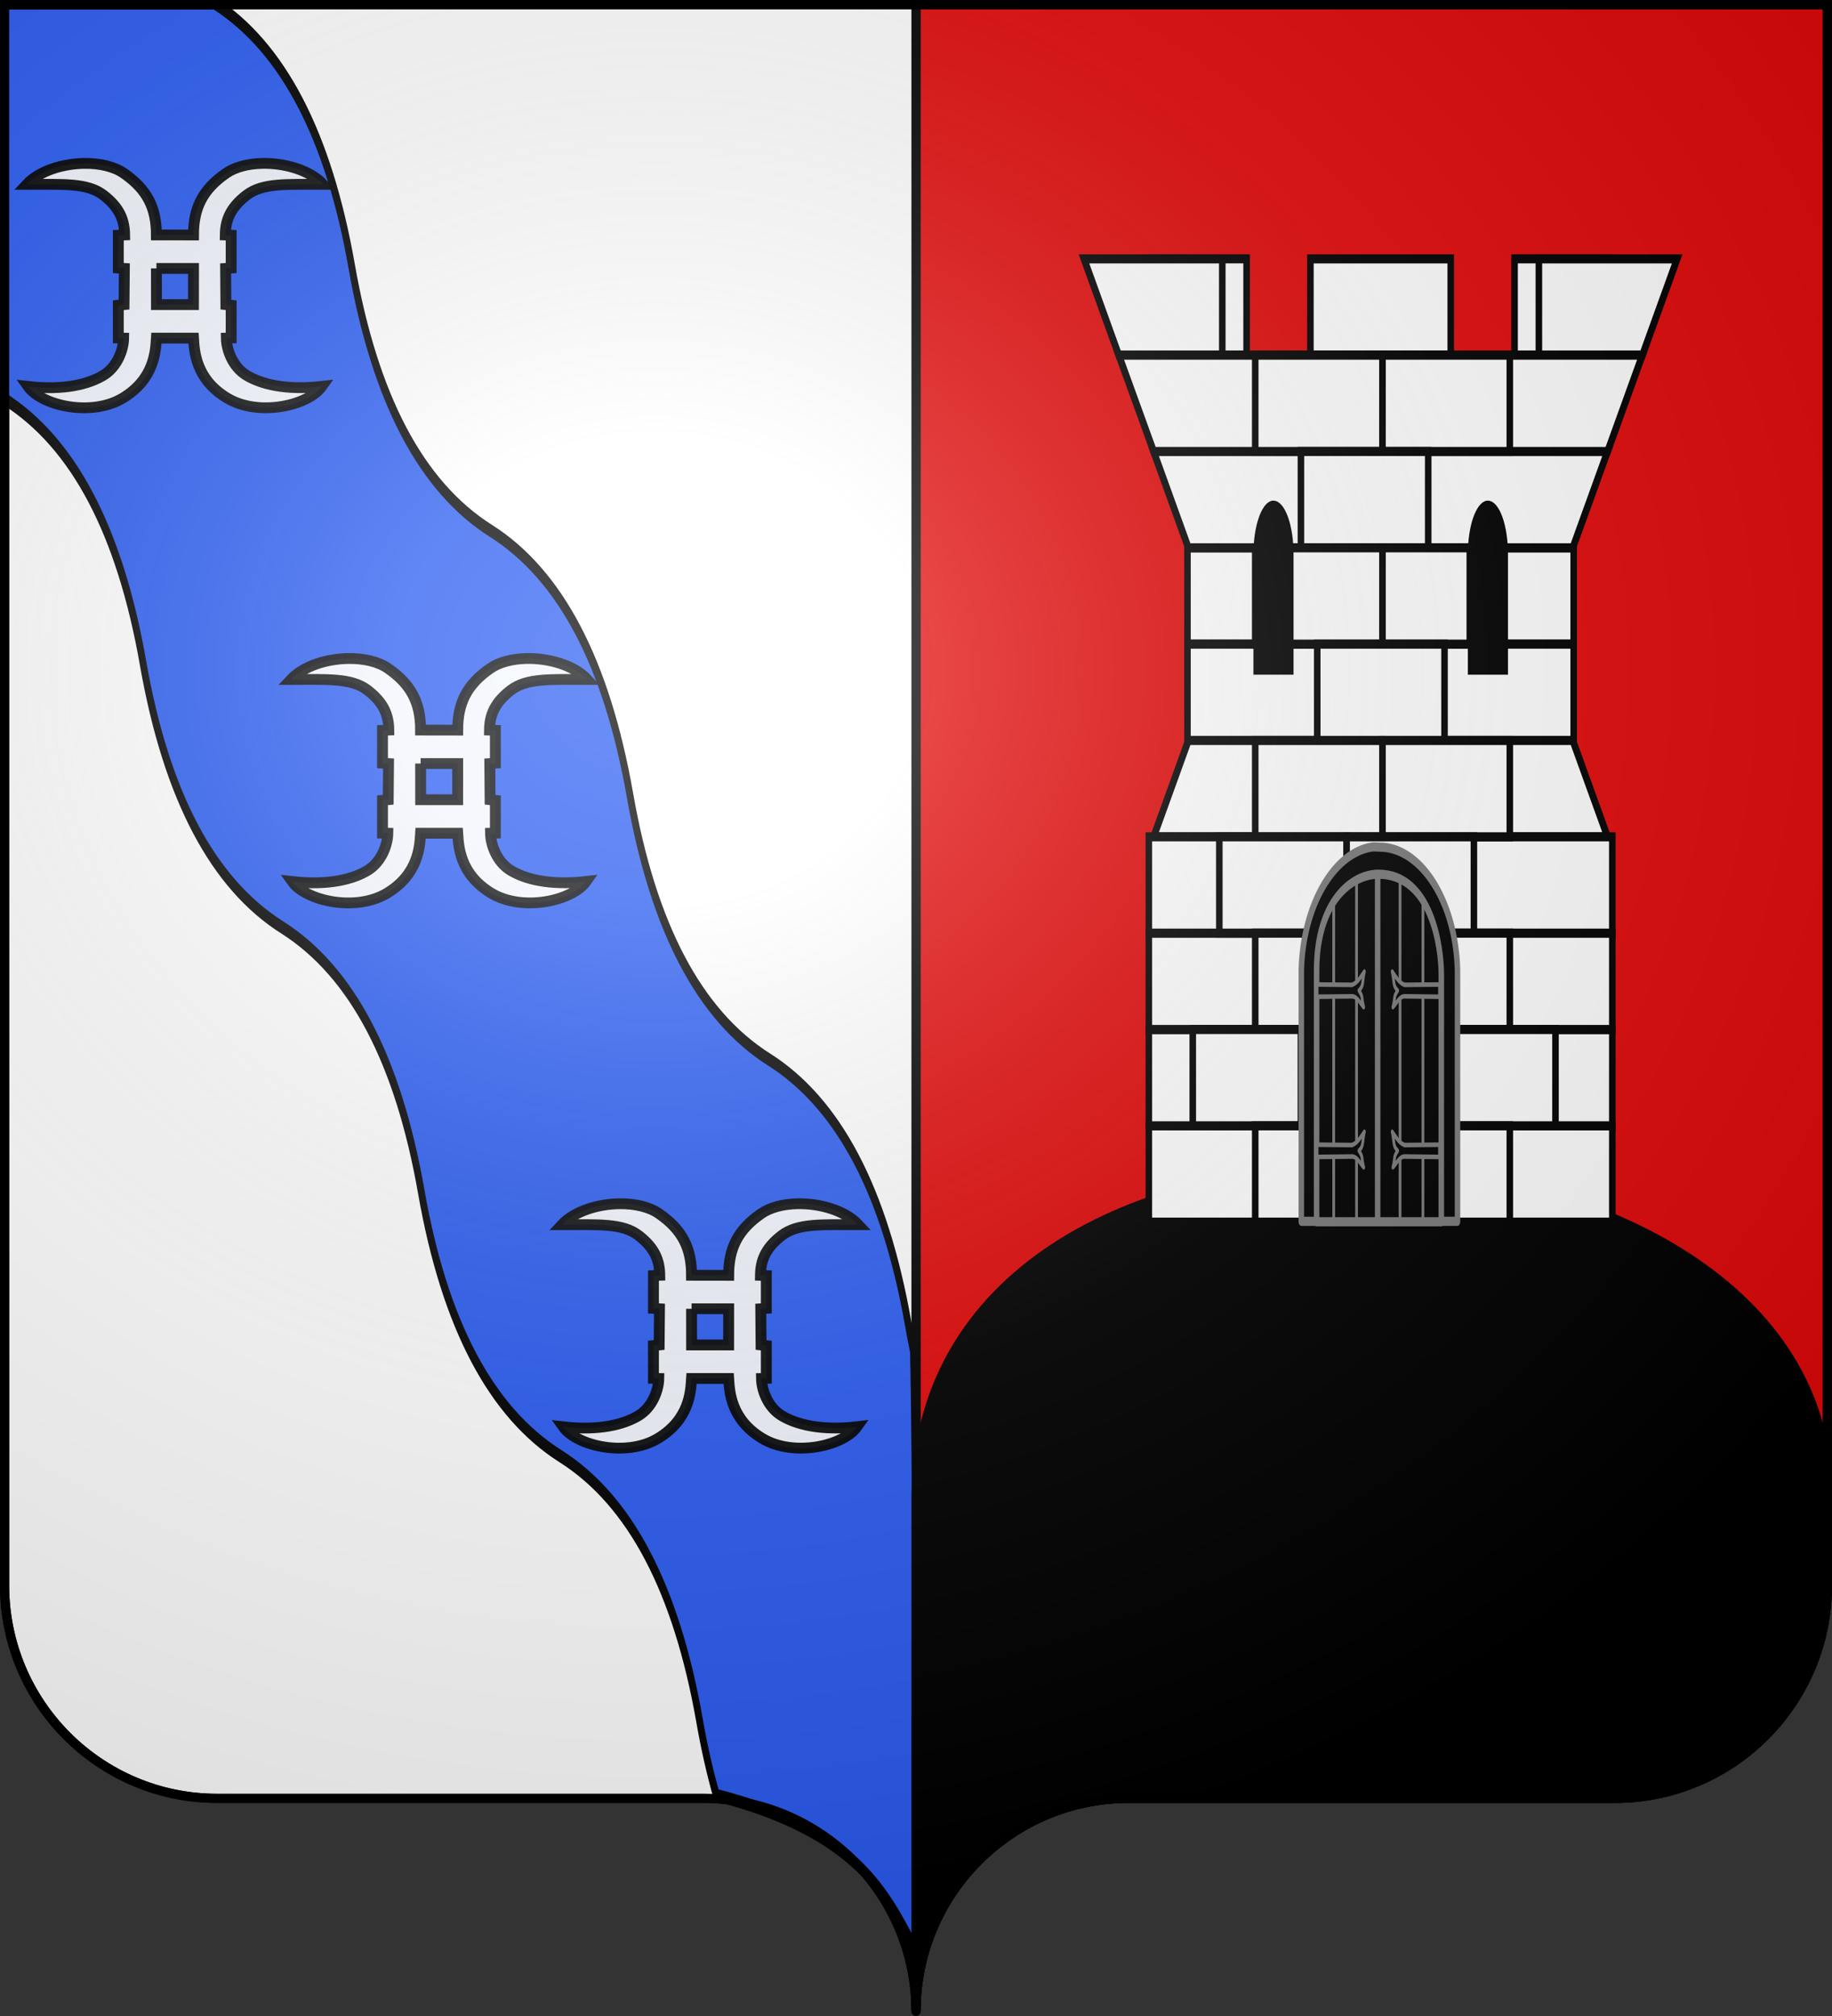 <?xml version="1.0" encoding="UTF-8" standalone="no"?>
<svg
   xmlns:dc="http://purl.org/dc/elements/1.1/"
   xmlns:cc="http://creativecommons.org/ns#"
   xmlns:rdf="http://www.w3.org/1999/02/22-rdf-syntax-ns#"
   xmlns:svg="http://www.w3.org/2000/svg"
   xmlns="http://www.w3.org/2000/svg"
   xmlns:xlink="http://www.w3.org/1999/xlink"
   xmlns:sodipodi="http://sodipodi.sourceforge.net/DTD/sodipodi-0.dtd"
   xmlns:inkscape="http://www.inkscape.org/namespaces/inkscape"
   height="660"
   width="600"
   version="1.0"
   id="svg2"
   sodipodi:version="0.32"
   inkscape:version="0.48.1 r9760"
   sodipodi:docname="Blason ville fr Montferrand-du-Périgord 24.svg"
   inkscape:output_extension="org.inkscape.output.svg.inkscape">
  <rect width="100%" height="100%" fill="#333333" stroke="none"/>
  <sodipodi:namedview
     inkscape:window-height="667"
     inkscape:window-width="1024"
     inkscape:pageshadow="2"
     inkscape:pageopacity="0.0"
     guidetolerance="10.0"
     gridtolerance="10.0"
     objecttolerance="10.0"
     borderopacity="1.0"
     bordercolor="#666666"
     pagecolor="#ffffff"
     id="base"
     showgrid="false"
     height="660px"
     inkscape:zoom="0.68030303"
     inkscape:cx="300"
     inkscape:cy="330"
     inkscape:window-x="0"
     inkscape:window-y="67"
     inkscape:current-layer="g26800"
     showguides="true"
     inkscape:guide-bbox="true"
     inkscape:window-maximized="0">
    <sodipodi:guide
       orientation="1,0"
       position="150,305.714"
       id="guide3095" />
  </sodipodi:namedview>
  <desc
     id="desc4">Flag of Canton of Valais (Wallis)</desc>
  <defs
     id="defs6">
    <inkscape:perspective
       sodipodi:type="inkscape:persp3d"
       inkscape:vp_x="0 : 330 : 1"
       inkscape:vp_y="0 : 1000 : 0"
       inkscape:vp_z="600 : 330 : 1"
       inkscape:persp3d-origin="300 : 220 : 1"
       id="perspective69" />
    <linearGradient
       id="linearGradient2893">
      <stop
         style="stop-color:white;stop-opacity:0.314;"
         offset="0"
         id="stop2895" />
      <stop
         id="stop2897"
         offset="0.19"
         style="stop-color:white;stop-opacity:0.251;" />
      <stop
         style="stop-color:#6b6b6b;stop-opacity:0.125;"
         offset="0.6"
         id="stop2901" />
      <stop
         style="stop-color:black;stop-opacity:0.125;"
         offset="1"
         id="stop2899" />
    </linearGradient>
    <radialGradient
       inkscape:collect="always"
       xlink:href="#linearGradient2893"
       id="radialGradient2883"
       cx="203.198"
       cy="218.01"
       fx="203.198"
       fy="218.01"
       r="300"
       gradientTransform="matrix(1.36,0,0,1.355,-79.528,-87.645)"
       gradientUnits="userSpaceOnUse" />
    <linearGradient
       id="linearGradient2955">
      <stop
         style="stop-color:white;stop-opacity:0;"
         offset="0"
         id="stop2965" />
      <stop
         style="stop-color:black;stop-opacity:0.646;"
         offset="1"
         id="stop2959" />
    </linearGradient>
    <radialGradient
       inkscape:collect="always"
       xlink:href="#linearGradient2955"
       id="radialGradient2961"
       cx="225.524"
       cy="218.901"
       fx="225.524"
       fy="218.901"
       r="300"
       gradientTransform="matrix(-4.167939e-4,2.183,-1.884,-3.599562e-4,615.597,-289.121)"
       gradientUnits="userSpaceOnUse" />
    <polygon
       id="star"
       transform="scale(53,53)"
       points="0,-1 0.588,0.809 -0.951,-0.309 0.951,-0.309 -0.588,0.809 0,-1 " />
    <clipPath
       id="clip">
      <path
         d="M 0,-200 L 0,600 L 300,600 L 300,-200 L 0,-200 z "
         id="path10" />
    </clipPath>
    <radialGradient
       inkscape:collect="always"
       xlink:href="#linearGradient2955"
       id="radialGradient1911"
       gradientUnits="userSpaceOnUse"
       gradientTransform="matrix(-4.167939e-4,2.183,-1.884,-3.599562e-4,1395.597,-309.121)"
       cx="225.524"
       cy="218.901"
       fx="225.524"
       fy="218.901"
       r="300" />
    <radialGradient
       inkscape:collect="always"
       xlink:href="#linearGradient2955"
       id="radialGradient2928"
       cx="-483.508"
       cy="153.928"
       fx="-483.508"
       fy="153.928"
       r="300"
       gradientTransform="matrix(0,2.342,-2.291,0,562.913,1323.77)"
       gradientUnits="userSpaceOnUse" />
    <radialGradient
       inkscape:collect="always"
       xlink:href="#linearGradient2893"
       id="radialGradient11919"
       gradientUnits="userSpaceOnUse"
       gradientTransform="matrix(1.551,0,0,1.35,-227.894,-51.264)"
       cx="285.186"
       cy="200.448"
       fx="285.186"
       fy="200.448"
       r="300" />
    <inkscape:perspective
       sodipodi:type="inkscape:persp3d"
       inkscape:vp_x="0 : 340.15747 : 1"
       inkscape:vp_y="0 : 1000 : 0"
       inkscape:vp_z="574.01575 : 340.15747 : 1"
       inkscape:persp3d-origin="287.00787 : 226.77165 : 1"
       id="perspective4025" />
    <inkscape:perspective
       sodipodi:type="inkscape:persp3d"
       inkscape:vp_x="0 : 330 : 1"
       inkscape:vp_y="0 : 1000 : 0"
       inkscape:vp_z="600 : 330 : 1"
       inkscape:persp3d-origin="300 : 220 : 1"
       id="perspective83" />
    <linearGradient
       id="linearGradient3443">
      <stop
         style="stop-color:#565454;stop-opacity:1;"
         offset="0"
         id="stop3445" />
      <stop
         id="stop3447"
         offset="0.19"
         style="stop-color:white;stop-opacity:0.251;" />
      <stop
         style="stop-color:#6b6b6b;stop-opacity:0.125;"
         offset="0.6"
         id="stop3449" />
      <stop
         style="stop-color:black;stop-opacity:0.125;"
         offset="1"
         id="stop3451" />
    </linearGradient>
    <radialGradient
       inkscape:collect="always"
       xlink:href="#linearGradient2893"
       id="radialGradient12728"
       cx="203.198"
       cy="218.01"
       fx="203.198"
       fy="218.01"
       r="300"
       gradientTransform="matrix(1.36,0,0,1.355,-79.528,-87.645)"
       gradientUnits="userSpaceOnUse" />
    <linearGradient
       id="linearGradient3454">
      <stop
         style="stop-color:white;stop-opacity:0;"
         offset="0"
         id="stop3456" />
      <stop
         style="stop-color:black;stop-opacity:0.646;"
         offset="1"
         id="stop3458" />
    </linearGradient>
    <radialGradient
       inkscape:collect="always"
       xlink:href="#linearGradient2955"
       id="radialGradient3460"
       cx="225.524"
       cy="218.901"
       fx="225.524"
       fy="218.901"
       r="300"
       gradientTransform="matrix(-4.167939e-4,2.183,-1.884,-3.599562e-4,615.597,-289.121)"
       gradientUnits="userSpaceOnUse" />
    <polygon
       id="polygon3462"
       transform="scale(53,53)"
       points="0,-1 0.588,0.809 -0.951,-0.309 0.951,-0.309 -0.588,0.809 0,-1 " />
    <clipPath
       id="clipPath3464">
      <path
         d="M 0,-200 L 0,600 L 300,600 L 300,-200 L 0,-200 z "
         id="path3466" />
    </clipPath>
    <radialGradient
       inkscape:collect="always"
       xlink:href="#linearGradient2955"
       id="radialGradient3468"
       gradientUnits="userSpaceOnUse"
       gradientTransform="matrix(-4.167939e-4,2.183,-1.884,-3.599562e-4,1395.597,-309.121)"
       cx="225.524"
       cy="218.901"
       fx="225.524"
       fy="218.901"
       r="300" />
    <radialGradient
       inkscape:collect="always"
       xlink:href="#linearGradient2955"
       id="radialGradient12718"
       cx="-483.508"
       cy="153.928"
       fx="-483.508"
       fy="153.928"
       r="300"
       gradientTransform="matrix(0,2.342,-2.291,0,562.913,1323.77)"
       gradientUnits="userSpaceOnUse" />
    <inkscape:perspective
       sodipodi:type="inkscape:persp3d"
       inkscape:vp_x="-50 : 600 : 1"
       inkscape:vp_y="0 : 1000 : 0"
       inkscape:vp_z="700 : 600 : 1"
       inkscape:persp3d-origin="300 : 400 : 1"
       id="perspective2590" />
    <linearGradient
       id="linearGradient2961">
      <stop
         style="stop-color:white;stop-opacity:0.314;"
         offset="0"
         id="stop2963" />
      <stop
         id="stop12713"
         offset="0.19"
         style="stop-color:white;stop-opacity:0.251;" />
      <stop
         style="stop-color:#6b6b6b;stop-opacity:0.125;"
         offset="0.6"
         id="stop2967" />
      <stop
         style="stop-color:black;stop-opacity:0.125;"
         offset="1"
         id="stop2969" />
    </linearGradient>
    <linearGradient
       id="linearGradient2971">
      <stop
         id="stop2973"
         offset="0"
         style="stop-color:white;stop-opacity:1;" />
      <stop
         style="stop-color:white;stop-opacity:1;"
         offset="0.229"
         id="stop2975" />
      <stop
         id="stop2977"
         offset="1"
         style="stop-color:black;stop-opacity:1;" />
    </linearGradient>
    <linearGradient
       id="linearGradient2979">
      <stop
         id="stop2981"
         offset="0"
         style="stop-color:#fd0000;stop-opacity:1;" />
      <stop
         style="stop-color:#e77275;stop-opacity:0.659;"
         offset="0.5"
         id="stop2983" />
      <stop
         style="stop-color:black;stop-opacity:0.323;"
         offset="1"
         id="stop2985" />
    </linearGradient>
    <radialGradient
       inkscape:collect="always"
       xlink:href="#linearGradient2955"
       id="radialGradient2987"
       cx="225.524"
       cy="218.901"
       fx="225.524"
       fy="218.901"
       r="300"
       gradientTransform="matrix(-4.167939e-4,2.183,-1.884,-3.599562e-4,615.597,-289.121)"
       gradientUnits="userSpaceOnUse" />
    <polygon
       id="polygon2989"
       transform="scale(53,53)"
       points="0,-1 0.588,0.809 -0.951,-0.309 0.951,-0.309 -0.588,0.809 0,-1 " />
    <clipPath
       id="clipPath2991">
      <path
         d="M 0,-200 L 0,600 L 300,600 L 300,-200 L 0,-200 z "
         id="path2993" />
    </clipPath>
    <radialGradient
       inkscape:collect="always"
       xlink:href="#linearGradient2955"
       id="radialGradient2995"
       gradientUnits="userSpaceOnUse"
       gradientTransform="matrix(-4.167939e-4,2.183,-1.884,-3.599562e-4,615.597,-289.121)"
       cx="225.524"
       cy="218.901"
       fx="225.524"
       fy="218.901"
       r="300" />
    <radialGradient
       inkscape:collect="always"
       xlink:href="#linearGradient2955"
       id="radialGradient2997"
       gradientUnits="userSpaceOnUse"
       gradientTransform="matrix(0,1.749,-1.593,-1.049767e-7,551.788,-191.29)"
       cx="225.524"
       cy="218.901"
       fx="225.524"
       fy="218.901"
       r="300" />
    <radialGradient
       inkscape:collect="always"
       xlink:href="#linearGradient2955"
       id="radialGradient2999"
       gradientUnits="userSpaceOnUse"
       gradientTransform="matrix(0,1.386,-1.323,-5.741131e-8,-158.082,-109.541)"
       cx="225.524"
       cy="218.901"
       fx="225.524"
       fy="218.901"
       r="300" />
    <radialGradient
       inkscape:collect="always"
       xlink:href="#linearGradient2893"
       id="radialGradient3001"
       gradientUnits="userSpaceOnUse"
       gradientTransform="matrix(1.353,0,0,1.349,-77.629,-85.747)"
       cx="221.445"
       cy="226.331"
       fx="221.445"
       fy="226.331"
       r="300" />
    <radialGradient
       gradientTransform="matrix(0,1.386,-1.323,-5.741131e-8,-158.082,-109.541)"
       gradientUnits="userSpaceOnUse"
       xlink:href="#linearGradient2955"
       id="radialGradient6397"
       fy="218.901"
       fx="225.524"
       r="300"
       cy="218.901"
       cx="225.524" />
    <radialGradient
       gradientTransform="matrix(0,1.749,-1.593,-1.049767e-7,551.788,-191.29)"
       gradientUnits="userSpaceOnUse"
       xlink:href="#linearGradient2955"
       id="radialGradient6395"
       fy="218.901"
       fx="225.524"
       r="300"
       cy="218.901"
       cx="225.524" />
    <radialGradient
       gradientTransform="matrix(-4.167939e-4,2.183,-1.884,-3.599562e-4,615.597,-289.121)"
       gradientUnits="userSpaceOnUse"
       xlink:href="#linearGradient2955"
       id="radialGradient6393"
       fy="218.901"
       fx="225.524"
       r="300"
       cy="218.901"
       cx="225.524" />
    <clipPath
       id="clipPath6389">
      <path
         id="path6391"
         d="M 0,-200 L 0,600 L 300,600 L 300,-200 L 0,-200 z " />
    </clipPath>
    <polygon
       id="polygon6387"
       transform="scale(53,53)"
       points="0,-1 0.588,0.809 -0.951,-0.309 0.951,-0.309 -0.588,0.809 0,-1 " />
    <radialGradient
       gradientTransform="matrix(-4.167939e-4,2.183,-1.884,-3.599562e-4,615.597,-289.121)"
       gradientUnits="userSpaceOnUse"
       xlink:href="#linearGradient2955"
       id="radialGradient6385"
       fy="218.901"
       fx="225.524"
       r="300"
       cy="218.901"
       cx="225.524" />
    <linearGradient
       id="linearGradient6377">
      <stop
         id="stop6379"
         offset="0"
         style="stop-color:#fd0000;stop-opacity:1" />
      <stop
         id="stop6381"
         offset="0.5"
         style="stop-color:#e77275;stop-opacity:0.659" />
      <stop
         id="stop6383"
         offset="1"
         style="stop-color:black;stop-opacity:0.323" />
    </linearGradient>
    <linearGradient
       id="linearGradient6369">
      <stop
         id="stop6371"
         offset="0"
         style="stop-color:white;stop-opacity:1" />
      <stop
         id="stop6373"
         offset="0.229"
         style="stop-color:white;stop-opacity:1" />
      <stop
         id="stop6375"
         offset="1"
         style="stop-color:black;stop-opacity:1" />
    </linearGradient>
    <linearGradient
       id="linearGradient6359">
      <stop
         id="stop6361"
         offset="0"
         style="stop-color:white;stop-opacity:0.314" />
      <stop
         id="stop6363"
         offset="0.19"
         style="stop-color:white;stop-opacity:0.251" />
      <stop
         id="stop6365"
         offset="0.6"
         style="stop-color:#6b6b6b;stop-opacity:0.125" />
      <stop
         id="stop6367"
         offset="1"
         style="stop-color:black;stop-opacity:0.125" />
    </linearGradient>
    <linearGradient
       id="linearGradient6465">
      <stop
         style="stop-color:white;stop-opacity:0.314"
         offset="0"
         id="stop6467" />
      <stop
         style="stop-color:white;stop-opacity:0.251"
         offset="0.19"
         id="stop6469" />
      <stop
         style="stop-color:#6b6b6b;stop-opacity:0.125"
         offset="0.6"
         id="stop6471" />
      <stop
         style="stop-color:black;stop-opacity:0.125"
         offset="1"
         id="stop6473" />
    </linearGradient>
    <linearGradient
       id="linearGradient6457">
      <stop
         style="stop-color:white;stop-opacity:1"
         offset="0"
         id="stop6459" />
      <stop
         style="stop-color:white;stop-opacity:1"
         offset="0.229"
         id="stop6461" />
      <stop
         style="stop-color:black;stop-opacity:1"
         offset="1"
         id="stop6463" />
    </linearGradient>
    <linearGradient
       id="linearGradient6449">
      <stop
         style="stop-color:#fd0000;stop-opacity:1"
         offset="0"
         id="stop6451" />
      <stop
         style="stop-color:#e77275;stop-opacity:0.659"
         offset="0.5"
         id="stop6453" />
      <stop
         style="stop-color:black;stop-opacity:0.323"
         offset="1"
         id="stop6455" />
    </linearGradient>
    <radialGradient
       cx="225.524"
       cy="218.901"
       r="300"
       fx="225.524"
       fy="218.901"
       id="radialGradient6447"
       xlink:href="#linearGradient2955"
       gradientUnits="userSpaceOnUse"
       gradientTransform="matrix(-4.167939e-4,2.183,-1.884,-3.599562e-4,615.597,-289.121)" />
    <polygon
       points="0,-1 0.588,0.809 -0.951,-0.309 0.951,-0.309 -0.588,0.809 0,-1 "
       transform="scale(53,53)"
       id="polygon6445" />
    <clipPath
       id="clipPath6441">
      <path
         d="M 0,-200 L 0,600 L 300,600 L 300,-200 L 0,-200 z "
         id="path6443" />
    </clipPath>
    <radialGradient
       cx="225.524"
       cy="218.901"
       r="300"
       fx="225.524"
       fy="218.901"
       id="radialGradient6439"
       xlink:href="#linearGradient2955"
       gradientUnits="userSpaceOnUse"
       gradientTransform="matrix(-4.167939e-4,2.183,-1.884,-3.599562e-4,615.597,-289.121)" />
    <radialGradient
       cx="225.524"
       cy="218.901"
       r="300"
       fx="225.524"
       fy="218.901"
       id="radialGradient6437"
       xlink:href="#linearGradient2955"
       gradientUnits="userSpaceOnUse"
       gradientTransform="matrix(0,1.749,-1.593,-1.049767e-7,551.788,-191.29)" />
    <radialGradient
       cx="225.524"
       cy="218.901"
       r="300"
       fx="225.524"
       fy="218.901"
       id="radialGradient6435"
       xlink:href="#linearGradient2955"
       gradientUnits="userSpaceOnUse"
       gradientTransform="matrix(0,1.386,-1.323,-5.741131e-8,-158.082,-109.541)" />
    <radialGradient
       r="300"
       fy="226.331"
       fx="221.445"
       cy="226.331"
       cx="221.445"
       gradientTransform="matrix(1.353,0,0,1.349,-77.629,-85.747)"
       gradientUnits="userSpaceOnUse"
       id="radialGradient3813"
       xlink:href="#linearGradient2893"
       inkscape:collect="always" />
    <radialGradient
       r="300"
       fy="218.901"
       fx="225.524"
       cy="218.901"
       cx="225.524"
       gradientTransform="matrix(0,1.386,-1.323,-5.741131e-8,-158.082,-109.541)"
       gradientUnits="userSpaceOnUse"
       id="radialGradient3811"
       xlink:href="#linearGradient2955"
       inkscape:collect="always" />
    <radialGradient
       r="300"
       fy="218.901"
       fx="225.524"
       cy="218.901"
       cx="225.524"
       gradientTransform="matrix(0,1.749,-1.593,-1.049767e-7,551.788,-191.29)"
       gradientUnits="userSpaceOnUse"
       id="radialGradient3809"
       xlink:href="#linearGradient2955"
       inkscape:collect="always" />
    <radialGradient
       r="300"
       fy="218.901"
       fx="225.524"
       cy="218.901"
       cx="225.524"
       gradientTransform="matrix(-4.167939e-4,2.183,-1.884,-3.599562e-4,615.597,-289.121)"
       gradientUnits="userSpaceOnUse"
       id="radialGradient3807"
       xlink:href="#linearGradient2955"
       inkscape:collect="always" />
    <clipPath
       id="clipPath3803">
      <path
         id="path3805"
         d="M 0,-200 L 0,600 L 300,600 L 300,-200 L 0,-200 z " />
    </clipPath>
    <polygon
       points="0,-1 0.588,0.809 -0.951,-0.309 0.951,-0.309 -0.588,0.809 0,-1 "
       transform="scale(53,53)"
       id="polygon3801" />
    <radialGradient
       gradientUnits="userSpaceOnUse"
       gradientTransform="matrix(-4.167939e-4,2.183,-1.884,-3.599562e-4,615.597,-289.121)"
       r="300"
       fy="218.901"
       fx="225.524"
       cy="218.901"
       cx="225.524"
       id="radialGradient3799"
       xlink:href="#linearGradient2955"
       inkscape:collect="always" />
    <linearGradient
       id="linearGradient3791">
      <stop
         style="stop-color:#fd0000;stop-opacity:1;"
         offset="0"
         id="stop3793" />
      <stop
         id="stop3795"
         offset="0.5"
         style="stop-color:#e77275;stop-opacity:0.659;" />
      <stop
         id="stop3797"
         offset="1"
         style="stop-color:black;stop-opacity:0.323;" />
    </linearGradient>
    <linearGradient
       id="linearGradient3783">
      <stop
         style="stop-color:white;stop-opacity:1;"
         offset="0"
         id="stop3785" />
      <stop
         id="stop3787"
         offset="0.229"
         style="stop-color:white;stop-opacity:1;" />
      <stop
         style="stop-color:black;stop-opacity:1;"
         offset="1"
         id="stop3789" />
    </linearGradient>
    <linearGradient
       id="linearGradient3773">
      <stop
         id="stop3775"
         offset="0"
         style="stop-color:white;stop-opacity:0.314;" />
      <stop
         style="stop-color:white;stop-opacity:0.251;"
         offset="0.19"
         id="stop3777" />
      <stop
         id="stop3779"
         offset="0.6"
         style="stop-color:#6b6b6b;stop-opacity:0.125;" />
      <stop
         id="stop3781"
         offset="1"
         style="stop-color:black;stop-opacity:0.125;" />
    </linearGradient>
    <inkscape:perspective
       id="perspective3770"
       inkscape:persp3d-origin="300 : 400 : 1"
       inkscape:vp_z="700 : 600 : 1"
       inkscape:vp_y="0 : 1000 : 0"
       inkscape:vp_x="-50 : 600 : 1"
       sodipodi:type="inkscape:persp3d" />
    <inkscape:perspective
       id="perspective17934"
       inkscape:persp3d-origin="300 : 400 : 1"
       inkscape:vp_z="700 : 600 : 1"
       inkscape:vp_y="0 : 1000 : 0"
       inkscape:vp_x="-50 : 600 : 1"
       sodipodi:type="inkscape:persp3d" />
    <inkscape:perspective
       id="perspective18161"
       inkscape:persp3d-origin="300 : 400 : 1"
       inkscape:vp_z="700 : 600 : 1"
       inkscape:vp_y="0 : 1000 : 0"
       inkscape:vp_x="-50 : 600 : 1"
       sodipodi:type="inkscape:persp3d" />
    <inkscape:perspective
       sodipodi:type="inkscape:persp3d"
       inkscape:vp_x="0 : 330 : 1"
       inkscape:vp_y="0 : 1000 : 0"
       inkscape:vp_z="600 : 330 : 1"
       inkscape:persp3d-origin="300 : 220 : 1"
       id="perspective21" />
    <linearGradient
       id="linearGradient2602">
      <stop
         style="stop-color:#ffffff;stop-opacity:0.314"
         offset="0"
         id="stop2604" />
      <stop
         style="stop-color:#ffffff;stop-opacity:0.251"
         offset="0.19"
         id="stop2606" />
      <stop
         style="stop-color:#6b6b6b;stop-opacity:0.125"
         offset="0.6"
         id="stop2608" />
      <stop
         style="stop-color:#000000;stop-opacity:0.125"
         offset="1"
         id="stop2610" />
    </linearGradient>
    <radialGradient
       cx="221.445"
       cy="226.331"
       r="300"
       fx="221.445"
       fy="226.331"
       id="radialGradient2612"
       xlink:href="#linearGradient2893"
       gradientUnits="userSpaceOnUse"
       gradientTransform="matrix(1.353,0,0,1.349,-77.629,-85.747)" />
    <radialGradient
       r="300"
       fy="226.331"
       fx="221.445"
       cy="226.331"
       cx="221.445"
       gradientTransform="matrix(1.353,0,0,1.349,-77.629,-85.747)"
       gradientUnits="userSpaceOnUse"
       id="radialGradient3163"
       xlink:href="#linearGradient2893"
       inkscape:collect="always" />
    <radialGradient
       r="300"
       fy="218.901"
       fx="225.524"
       cy="218.901"
       cx="225.524"
       gradientTransform="matrix(0,1.386,-1.323,-5.741131e-8,-158.082,-109.541)"
       gradientUnits="userSpaceOnUse"
       id="radialGradient2871"
       xlink:href="#linearGradient2955"
       inkscape:collect="always" />
    <radialGradient
       r="300"
       fy="218.901"
       fx="225.524"
       cy="218.901"
       cx="225.524"
       gradientTransform="matrix(0,1.749,-1.593,-1.049767e-7,551.788,-191.29)"
       gradientUnits="userSpaceOnUse"
       id="radialGradient2865"
       xlink:href="#linearGradient2955"
       inkscape:collect="always" />
    <radialGradient
       r="300"
       fy="218.901"
       fx="225.524"
       cy="218.901"
       cx="225.524"
       gradientTransform="matrix(-4.167939e-4,2.183,-1.884,-3.599562e-4,615.597,-289.121)"
       gradientUnits="userSpaceOnUse"
       id="radialGradient12619"
       xlink:href="#linearGradient2955"
       inkscape:collect="always" />
    <clipPath
       id="clipPath12615">
      <path
         id="path12617"
         d="M 0,-200 L 0,600 L 300,600 L 300,-200 L 0,-200 z " />
    </clipPath>
    <polygon
       points="0,-1 0.588,0.809 -0.951,-0.309 0.951,-0.309 -0.588,0.809 0,-1 "
       transform="scale(53,53)"
       id="polygon12613" />
    <radialGradient
       gradientUnits="userSpaceOnUse"
       gradientTransform="matrix(-4.167939e-4,2.183,-1.884,-3.599562e-4,615.597,-289.121)"
       r="300"
       fy="218.901"
       fx="225.524"
       cy="218.901"
       cx="225.524"
       id="radialGradient12611"
       xlink:href="#linearGradient2955"
       inkscape:collect="always" />
    <linearGradient
       id="linearGradient12605">
      <stop
         style="stop-color:#fd0000;stop-opacity:1;"
         offset="0"
         id="stop2867" />
      <stop
         id="stop2873"
         offset="0.5"
         style="stop-color:#e77275;stop-opacity:0.659;" />
      <stop
         id="stop12609"
         offset="1"
         style="stop-color:black;stop-opacity:0.323;" />
    </linearGradient>
    <linearGradient
       id="linearGradient2885">
      <stop
         style="stop-color:white;stop-opacity:1;"
         offset="0"
         id="stop2887" />
      <stop
         id="stop2891"
         offset="0.229"
         style="stop-color:white;stop-opacity:1;" />
      <stop
         style="stop-color:black;stop-opacity:1;"
         offset="1"
         id="stop2889" />
    </linearGradient>
    <linearGradient
       id="linearGradient12591">
      <stop
         id="stop12593"
         offset="0"
         style="stop-color:white;stop-opacity:0.314;" />
      <stop
         style="stop-color:white;stop-opacity:0.251;"
         offset="0.19"
         id="stop12595" />
      <stop
         id="stop12597"
         offset="0.6"
         style="stop-color:#6b6b6b;stop-opacity:0.125;" />
      <stop
         id="stop12599"
         offset="1"
         style="stop-color:black;stop-opacity:0.125;" />
    </linearGradient>
    <inkscape:perspective
       id="perspective35"
       inkscape:persp3d-origin="300 : 220 : 1"
       inkscape:vp_z="600 : 330 : 1"
       inkscape:vp_y="0 : 1000 : 0"
       inkscape:vp_x="0 : 330 : 1"
       sodipodi:type="inkscape:persp3d" />
    <linearGradient
       gradientUnits="userSpaceOnUse"
       xlink:href="#linearGradient1732"
       id="linearGradient2433"
       y2="96.5"
       x2="180"
       y1="92.5"
       x1="171" />
    <linearGradient
       gradientTransform="translate(-1.428571e-5,-5.714286e-5)"
       gradientUnits="userSpaceOnUse"
       xlink:href="#linearGradient1732"
       id="linearGradient1561"
       y2="467.622"
       x2="124.137"
       y1="496.131"
       x1="94.281" />
    <linearGradient
       gradientTransform="translate(-1.428571e-5,-5.714286e-5)"
       gradientUnits="userSpaceOnUse"
       xlink:href="#linearGradient1732"
       id="linearGradient1559"
       y2="185.716"
       x2="296.929"
       y1="176.249"
       x1="270.496" />
    <linearGradient
       gradientTransform="translate(-1.428571e-5,-5.714286e-5)"
       gradientUnits="userSpaceOnUse"
       xlink:href="#linearGradient1732"
       id="linearGradient1557"
       y2="101.814"
       x2="193.021"
       y1="75.234"
       x1="179.583" />
    <linearGradient
       gradientTransform="translate(-1.428571e-5,-5.714286e-5)"
       gradientUnits="userSpaceOnUse"
       xlink:href="#linearGradient1732"
       id="linearGradient1555"
       y2="90.412"
       x2="137.605"
       y1="75.234"
       x1="112.239" />
    <linearGradient
       gradientTransform="translate(-1.428571e-5,-5.714286e-5)"
       gradientUnits="userSpaceOnUse"
       xlink:href="#linearGradient1732"
       id="linearGradient1553"
       y2="137.971"
       x2="124.361"
       y1="139.21"
       x1="87.547" />
    <linearGradient
       gradientTransform="translate(-1.428571e-5,-5.714286e-5)"
       gradientUnits="userSpaceOnUse"
       xlink:href="#linearGradient1732"
       id="linearGradient1551"
       y2="137.971"
       x2="157.2"
       y1="115.64"
       x1="124.585" />
    <linearGradient
       gradientTransform="translate(-1.428571e-5,-5.714286e-5)"
       gradientUnits="userSpaceOnUse"
       xlink:href="#linearGradient1732"
       id="linearGradient1549"
       y2="213.55"
       x2="211.83"
       y1="217.778"
       x1="177.338" />
    <linearGradient
       id="linearGradient1732">
      <stop
         id="stop1734"
         offset="0"
         style="stop-color:white;stop-opacity:1" />
      <stop
         id="stop1736"
         offset="1"
         style="stop-color:white;stop-opacity:1" />
    </linearGradient>
    <linearGradient
       gradientTransform="translate(75.923,47.102)"
       gradientUnits="userSpaceOnUse"
       xlink:href="#linearGradient1732"
       id="linearGradient1397"
       y2="48.303"
       x2="243.124"
       y1="51.421"
       x1="241.143" />
    <linearGradient
       gradientTransform="translate(-1.428571e-5,-5.714286e-5)"
       gradientUnits="userSpaceOnUse"
       xlink:href="#linearGradient1732"
       id="linearGradient1682"
       y2="546.905"
       x2="341.27"
       y1="571.111"
       x1="337.302" />
    <linearGradient
       gradientTransform="translate(-1.428571e-5,-5.714286e-5)"
       gradientUnits="userSpaceOnUse"
       xlink:href="#linearGradient1732"
       id="linearGradient1674"
       y2="547.595"
       x2="319.151"
       y1="566.746"
       x1="300" />
    <linearGradient
       gradientTransform="translate(-1.428571e-5,-5.714286e-5)"
       gradientUnits="userSpaceOnUse"
       xlink:href="#linearGradient1732"
       id="linearGradient1666"
       y2="534.603"
       x2="312.302"
       y1="534.206"
       x1="266.27" />
    <linearGradient
       gradientTransform="translate(-1.428571e-5,-5.714286e-5)"
       gradientUnits="userSpaceOnUse"
       xlink:href="#linearGradient1732"
       id="linearGradient1658"
       y2="513.175"
       x2="321.825"
       y1="493.73"
       x1="292.857" />
    <linearGradient
       gradientTransform="translate(-1.428571e-5,-5.714286e-5)"
       gradientUnits="userSpaceOnUse"
       xlink:href="#linearGradient1732"
       id="linearGradient1650"
       y2="458.413"
       x2="186.508"
       y1="491.746"
       x1="186.508" />
    <linearGradient
       gradientTransform="translate(-1.428571e-5,-5.714286e-5)"
       gradientUnits="userSpaceOnUse"
       xlink:href="#linearGradient1732"
       id="linearGradient1642"
       y2="454.048"
       x2="163.889"
       y1="488.968"
       x1="143.651" />
    <linearGradient
       gradientTransform="translate(-1.428571e-5,-5.714286e-5)"
       gradientUnits="userSpaceOnUse"
       xlink:href="#linearGradient1732"
       id="linearGradient1582"
       y2="242.341"
       x2="130.357"
       y1="225.278"
       x1="107.143" />
    <linearGradient
       gradientTransform="translate(-1.428571e-5,-5.714286e-5)"
       gradientUnits="userSpaceOnUse"
       xlink:href="#linearGradient1732"
       id="linearGradient1622"
       y2="415.357"
       x2="166.667"
       y1="395.317"
       x1="131.151" />
    <linearGradient
       gradientTransform="translate(-1.428571e-5,-5.714286e-5)"
       gradientUnits="userSpaceOnUse"
       xlink:href="#linearGradient1732"
       id="linearGradient1614"
       y2="294.722"
       x2="136.325"
       y1="312.778"
       x1="118.452" />
    <linearGradient
       gradientTransform="translate(-1.428571e-5,-5.714286e-5)"
       gradientUnits="userSpaceOnUse"
       xlink:href="#linearGradient1732"
       id="linearGradient1606"
       y2="280.635"
       x2="118.056"
       y1="297.103"
       x1="88.492" />
    <linearGradient
       gradientTransform="translate(-1.428571e-5,-5.714286e-5)"
       gradientUnits="userSpaceOnUse"
       xlink:href="#linearGradient1732"
       id="linearGradient1598"
       y2="257.619"
       x2="115.675"
       y1="260.595"
       x1="84.127" />
    <linearGradient
       gradientTransform="translate(-1.428571e-5,-5.714286e-5)"
       gradientUnits="userSpaceOnUse"
       xlink:href="#linearGradient1732"
       id="linearGradient1590"
       y2="258.413"
       x2="113.69"
       y1="264.167"
       x1="82.143" />
    <linearGradient
       gradientTransform="translate(-1.428571e-5,-5.714286e-5)"
       gradientUnits="userSpaceOnUse"
       xlink:href="#linearGradient1732"
       id="linearGradient1800"
       y2="166.385"
       x2="139.396"
       y1="191.963"
       x1="107.75" />
    <inkscape:perspective
       id="perspective56"
       inkscape:persp3d-origin="220 : 168.33333 : 1"
       inkscape:vp_z="440 : 252.5 : 1"
       inkscape:vp_y="0 : 1000 : 0"
       inkscape:vp_x="0 : 252.5 : 1"
       sodipodi:type="inkscape:persp3d" />
    <inkscape:perspective
       id="perspective13"
       inkscape:persp3d-origin="87.091232 : 108.72253 : 1"
       inkscape:vp_z="174.18246 : 163.0838 : 1"
       inkscape:vp_y="0 : 1000 : 0"
       inkscape:vp_x="0 : 163.0838 : 1"
       sodipodi:type="inkscape:persp3d" />
    <inkscape:perspective
       id="perspective11"
       inkscape:persp3d-origin="372.04724 : 350.78739 : 1"
       inkscape:vp_z="744.09448 : 526.18109 : 1"
       inkscape:vp_y="0 : 1000 : 0"
       inkscape:vp_x="0 : 526.18109 : 1"
       sodipodi:type="inkscape:persp3d" />
    <radialGradient
       gradientTransform="matrix(1.353,0,0,1.349,-77.629,-85.747)"
       gradientUnits="userSpaceOnUse"
       xlink:href="#linearGradient2893-4"
       id="radialGradient3163-7"
       fy="226.331"
       fx="221.445"
       r="300"
       cy="226.331"
       cx="221.445" />
    <linearGradient
       id="linearGradient2893-4">
      <stop
         offset="0"
         style="stop-color:#ffffff;stop-opacity:0.314"
         id="stop2895-0" />
      <stop
         offset="0.19"
         style="stop-color:#ffffff;stop-opacity:0.251"
         id="stop2897-0" />
      <stop
         offset="0.6"
         style="stop-color:#6b6b6b;stop-opacity:0.125"
         id="stop2901-9" />
      <stop
         offset="1"
         style="stop-color:#000000;stop-opacity:0.125"
         id="stop2899-3" />
    </linearGradient>
    <inkscape:perspective
       id="perspective2467"
       inkscape:persp3d-origin="300 : 220 : 1"
       inkscape:vp_z="600 : 330 : 1"
       inkscape:vp_y="0 : 1000 : 0"
       inkscape:vp_x="0 : 330 : 1"
       sodipodi:type="inkscape:persp3d" />
    <inkscape:perspective
       sodipodi:type="inkscape:persp3d"
       inkscape:vp_x="-50 : 600 : 1"
       inkscape:vp_y="0 : 1000 : 0"
       inkscape:vp_z="700 : 600 : 1"
       inkscape:persp3d-origin="300 : 400 : 1"
       id="perspective11825" />
    <radialGradient
       gradientTransform="matrix(0,1.386,-1.323,-5.741131e-8,-158.082,-109.541)"
       gradientUnits="userSpaceOnUse"
       xlink:href="#linearGradient2955-8"
       id="radialGradient6435-0"
       fy="218.901"
       fx="225.524"
       r="300"
       cy="218.901"
       cx="225.524" />
    <radialGradient
       gradientTransform="matrix(0,1.749,-1.593,-1.049767e-7,551.788,-191.29)"
       gradientUnits="userSpaceOnUse"
       xlink:href="#linearGradient2955-8"
       id="radialGradient6437-4"
       fy="218.901"
       fx="225.524"
       r="300"
       cy="218.901"
       cx="225.524" />
    <radialGradient
       gradientTransform="matrix(-4.167939e-4,2.183,-1.884,-3.599562e-4,615.597,-289.121)"
       gradientUnits="userSpaceOnUse"
       xlink:href="#linearGradient2955-8"
       id="radialGradient6439-0"
       fy="218.901"
       fx="225.524"
       r="300"
       cy="218.901"
       cx="225.524" />
    <clipPath
       id="clipPath6441-4">
      <path
         id="path6443-8"
         d="M 0,-200 L 0,600 L 300,600 L 300,-200 L 0,-200 z " />
    </clipPath>
    <polygon
       id="polygon6445-7"
       transform="scale(53,53)"
       points="0,-1 0.588,0.809 -0.951,-0.309 0.951,-0.309 -0.588,0.809 0,-1 " />
    <radialGradient
       gradientTransform="matrix(-4.167939e-4,2.183,-1.884,-3.599562e-4,615.597,-289.121)"
       gradientUnits="userSpaceOnUse"
       xlink:href="#linearGradient2955-8"
       id="radialGradient6447-3"
       fy="218.901"
       fx="225.524"
       r="300"
       cy="218.901"
       cx="225.524" />
    <linearGradient
       id="linearGradient6449-7">
      <stop
         id="stop6451-1"
         offset="0"
         style="stop-color:#fd0000;stop-opacity:1" />
      <stop
         id="stop6453-8"
         offset="0.5"
         style="stop-color:#e77275;stop-opacity:0.659" />
      <stop
         id="stop6455-9"
         offset="1"
         style="stop-color:black;stop-opacity:0.323" />
    </linearGradient>
    <linearGradient
       id="linearGradient6457-1">
      <stop
         id="stop6459-0"
         offset="0"
         style="stop-color:white;stop-opacity:1" />
      <stop
         id="stop6461-2"
         offset="0.229"
         style="stop-color:white;stop-opacity:1" />
      <stop
         id="stop6463-3"
         offset="1"
         style="stop-color:black;stop-opacity:1" />
    </linearGradient>
    <linearGradient
       id="linearGradient6465-8">
      <stop
         id="stop6467-4"
         offset="0"
         style="stop-color:white;stop-opacity:0.314" />
      <stop
         id="stop6469-9"
         offset="0.19"
         style="stop-color:white;stop-opacity:0.251" />
      <stop
         id="stop6471-7"
         offset="0.6"
         style="stop-color:#6b6b6b;stop-opacity:0.125" />
      <stop
         id="stop6473-3"
         offset="1"
         style="stop-color:black;stop-opacity:0.125" />
    </linearGradient>
    <linearGradient
       id="linearGradient6359-6">
      <stop
         style="stop-color:white;stop-opacity:0.314"
         offset="0"
         id="stop6361-8" />
      <stop
         style="stop-color:white;stop-opacity:0.251"
         offset="0.19"
         id="stop6363-6" />
      <stop
         style="stop-color:#6b6b6b;stop-opacity:0.125"
         offset="0.6"
         id="stop6365-7" />
      <stop
         style="stop-color:black;stop-opacity:0.125"
         offset="1"
         id="stop6367-1" />
    </linearGradient>
    <linearGradient
       id="linearGradient6369-8">
      <stop
         style="stop-color:white;stop-opacity:1"
         offset="0"
         id="stop6371-5" />
      <stop
         style="stop-color:white;stop-opacity:1"
         offset="0.229"
         id="stop6373-3" />
      <stop
         style="stop-color:black;stop-opacity:1"
         offset="1"
         id="stop6375-7" />
    </linearGradient>
    <linearGradient
       id="linearGradient6377-4">
      <stop
         style="stop-color:#fd0000;stop-opacity:1"
         offset="0"
         id="stop6379-0" />
      <stop
         style="stop-color:#e77275;stop-opacity:0.659"
         offset="0.5"
         id="stop6381-5" />
      <stop
         style="stop-color:black;stop-opacity:0.323"
         offset="1"
         id="stop6383-6" />
    </linearGradient>
    <radialGradient
       cx="225.524"
       cy="218.901"
       r="300"
       fx="225.524"
       fy="218.901"
       id="radialGradient6385-0"
       xlink:href="#linearGradient2955-8"
       gradientUnits="userSpaceOnUse"
       gradientTransform="matrix(-4.167939e-4,2.183,-1.884,-3.599562e-4,615.597,-289.121)" />
    <polygon
       points="0,-1 0.588,0.809 -0.951,-0.309 0.951,-0.309 -0.588,0.809 0,-1 "
       transform="scale(53,53)"
       id="polygon6387-6" />
    <clipPath
       id="clipPath6389-4">
      <path
         d="M 0,-200 L 0,600 L 300,600 L 300,-200 L 0,-200 z "
         id="path6391-0" />
    </clipPath>
    <radialGradient
       cx="225.524"
       cy="218.901"
       r="300"
       fx="225.524"
       fy="218.901"
       id="radialGradient6393-3"
       xlink:href="#linearGradient2955-8"
       gradientUnits="userSpaceOnUse"
       gradientTransform="matrix(-4.167939e-4,2.183,-1.884,-3.599562e-4,615.597,-289.121)" />
    <radialGradient
       cx="225.524"
       cy="218.901"
       r="300"
       fx="225.524"
       fy="218.901"
       id="radialGradient6395-6"
       xlink:href="#linearGradient2955-8"
       gradientUnits="userSpaceOnUse"
       gradientTransform="matrix(0,1.749,-1.593,-1.049767e-7,551.788,-191.29)" />
    <radialGradient
       cx="225.524"
       cy="218.901"
       r="300"
       fx="225.524"
       fy="218.901"
       id="radialGradient6397-5"
       xlink:href="#linearGradient2955-8"
       gradientUnits="userSpaceOnUse"
       gradientTransform="matrix(0,1.386,-1.323,-5.741131e-8,-158.082,-109.541)" />
    <radialGradient
       r="300"
       fy="226.331"
       fx="221.445"
       cy="226.331"
       cx="221.445"
       gradientTransform="matrix(1.353,0,0,1.349,-77.629,-85.747)"
       gradientUnits="userSpaceOnUse"
       id="radialGradient3163-2"
       xlink:href="#linearGradient2893-8"
       inkscape:collect="always" />
    <radialGradient
       r="300"
       fy="218.901"
       fx="225.524"
       cy="218.901"
       cx="225.524"
       gradientTransform="matrix(0,1.386,-1.323,-5.741131e-8,-158.082,-109.541)"
       gradientUnits="userSpaceOnUse"
       id="radialGradient2871-3"
       xlink:href="#linearGradient2955-8"
       inkscape:collect="always" />
    <radialGradient
       r="300"
       fy="218.901"
       fx="225.524"
       cy="218.901"
       cx="225.524"
       gradientTransform="matrix(0,1.749,-1.593,-1.049767e-7,551.788,-191.29)"
       gradientUnits="userSpaceOnUse"
       id="radialGradient2865-7"
       xlink:href="#linearGradient2955-8"
       inkscape:collect="always" />
    <radialGradient
       r="300"
       fy="218.901"
       fx="225.524"
       cy="218.901"
       cx="225.524"
       gradientTransform="matrix(-4.167939e-4,2.183,-1.884,-3.599562e-4,615.597,-289.121)"
       gradientUnits="userSpaceOnUse"
       id="radialGradient1911-7"
       xlink:href="#linearGradient2955-8"
       inkscape:collect="always" />
    <clipPath
       id="clip-3">
      <path
         id="path10-3"
         d="M 0,-200 L 0,600 L 300,600 L 300,-200 L 0,-200 z " />
    </clipPath>
    <polygon
       points="0,-1 0.588,0.809 -0.951,-0.309 0.951,-0.309 -0.588,0.809 0,-1 "
       transform="scale(53,53)"
       id="star-9" />
    <radialGradient
       gradientUnits="userSpaceOnUse"
       gradientTransform="matrix(-4.167939e-4,2.183,-1.884,-3.599562e-4,615.597,-289.121)"
       r="300"
       fy="218.901"
       fx="225.524"
       cy="218.901"
       cx="225.524"
       id="radialGradient2961-9"
       xlink:href="#linearGradient2955-8"
       inkscape:collect="always" />
    <linearGradient
       id="linearGradient2955-8">
      <stop
         style="stop-color:#fd0000;stop-opacity:1;"
         offset="0"
         id="stop2867-5" />
      <stop
         id="stop2873-8"
         offset="0.5"
         style="stop-color:#e77275;stop-opacity:0.659;" />
      <stop
         id="stop2959-9"
         offset="1"
         style="stop-color:black;stop-opacity:0.323;" />
    </linearGradient>
    <linearGradient
       id="linearGradient2885-4">
      <stop
         style="stop-color:white;stop-opacity:1;"
         offset="0"
         id="stop2887-7" />
      <stop
         id="stop2891-4"
         offset="0.229"
         style="stop-color:white;stop-opacity:1;" />
      <stop
         style="stop-color:black;stop-opacity:1;"
         offset="1"
         id="stop2889-1" />
    </linearGradient>
    <linearGradient
       id="linearGradient2893-8">
      <stop
         id="stop2895-4"
         offset="0"
         style="stop-color:white;stop-opacity:0.314;" />
      <stop
         style="stop-color:white;stop-opacity:0.251;"
         offset="0.19"
         id="stop2897-00" />
      <stop
         id="stop2901-6"
         offset="0.6"
         style="stop-color:#6b6b6b;stop-opacity:0.125;" />
      <stop
         id="stop2899-2"
         offset="1"
         style="stop-color:black;stop-opacity:0.125;" />
    </linearGradient>
    <inkscape:perspective
       id="perspective10951"
       inkscape:persp3d-origin="300 : 400 : 1"
       inkscape:vp_z="700 : 600 : 1"
       inkscape:vp_y="0 : 1000 : 0"
       inkscape:vp_x="-50 : 600 : 1"
       sodipodi:type="inkscape:persp3d" />
    <inkscape:perspective
       id="perspective14654"
       inkscape:persp3d-origin="300 : 400 : 1"
       inkscape:vp_z="700 : 600 : 1"
       inkscape:vp_y="0 : 1000 : 0"
       inkscape:vp_x="-50 : 600 : 1"
       sodipodi:type="inkscape:persp3d" />
    <inkscape:perspective
       id="perspective10025"
       inkscape:persp3d-origin="300 : 400 : 1"
       inkscape:vp_z="700 : 600 : 1"
       inkscape:vp_y="0 : 1000 : 0"
       inkscape:vp_x="-50 : 600 : 1"
       sodipodi:type="inkscape:persp3d" />
    <inkscape:perspective
       id="perspective4575"
       inkscape:persp3d-origin="300 : 400 : 1"
       inkscape:vp_z="700 : 600 : 1"
       inkscape:vp_y="0 : 1000 : 0"
       inkscape:vp_x="-50 : 600 : 1"
       sodipodi:type="inkscape:persp3d" />
    <inkscape:perspective
       id="perspective11585"
       inkscape:persp3d-origin="300 : 400 : 1"
       inkscape:vp_z="700 : 600 : 1"
       inkscape:vp_y="0 : 1000 : 0"
       inkscape:vp_x="-50 : 600 : 1"
       sodipodi:type="inkscape:persp3d" />
    <inkscape:perspective
       id="perspective48549"
       inkscape:persp3d-origin="300 : 400 : 1"
       inkscape:vp_z="700 : 600 : 1"
       inkscape:vp_y="0 : 1000 : 0"
       inkscape:vp_x="-50 : 600 : 1"
       sodipodi:type="inkscape:persp3d" />
    <g
       id="s">
      <g
         id="c">
        <path
           transform="matrix(0.951,0.309,-0.309,0.951,0,-1)"
           d="M 0,0 L 0,1 L 0.5,1 L 0,0 z "
           id="t" />
        <use
           height="540"
           width="810"
           y="0"
           x="0"
           id="use2144"
           transform="scale(-1,1)"
           xlink:href="#t" />
      </g>
      <g
         id="a">
        <use
           height="540"
           width="810"
           y="0"
           x="0"
           id="use2147"
           transform="matrix(0.309,0.951,-0.951,0.309,0,0)"
           xlink:href="#c" />
        <use
           height="540"
           width="810"
           y="0"
           x="0"
           id="use2149"
           transform="matrix(-0.809,0.588,-0.588,-0.809,0,0)"
           xlink:href="#c" />
      </g>
      <use
         height="540"
         width="810"
         y="0"
         x="0"
         id="use2151"
         transform="scale(-1,1)"
         xlink:href="#a" />
    </g>
    <linearGradient
       id="linearGradient2893-9">
      <stop
         id="stop2895-7"
         offset="0"
         style="stop-color:white;stop-opacity:0.314;" />
      <stop
         style="stop-color:white;stop-opacity:0.251;"
         offset="0.19"
         id="stop2897-5" />
      <stop
         id="stop2901-5"
         offset="0.6"
         style="stop-color:#6b6b6b;stop-opacity:0.125;" />
      <stop
         id="stop2899-24"
         offset="1"
         style="stop-color:black;stop-opacity:0.125;" />
    </linearGradient>
    <inkscape:perspective
       id="perspective62"
       inkscape:persp3d-origin="300 : 220 : 1"
       inkscape:vp_z="600 : 330 : 1"
       inkscape:vp_y="0 : 1000 : 0"
       inkscape:vp_x="0 : 330 : 1"
       sodipodi:type="inkscape:persp3d" />
    <inkscape:perspective
       sodipodi:type="inkscape:persp3d"
       inkscape:vp_x="0 : 330 : 1"
       inkscape:vp_y="0 : 1000 : 0"
       inkscape:vp_z="600 : 330 : 1"
       inkscape:persp3d-origin="300 : 220 : 1"
       id="perspective135" />
    <linearGradient
       id="linearGradient2893-0">
      <stop
         style="stop-color:white;stop-opacity:0.314;"
         offset="0"
         id="stop2895-5" />
      <stop
         id="stop2897-6"
         offset="0.19"
         style="stop-color:white;stop-opacity:0.251;" />
      <stop
         style="stop-color:#6b6b6b;stop-opacity:0.125;"
         offset="0.6"
         id="stop2901-3" />
      <stop
         style="stop-color:black;stop-opacity:0.125;"
         offset="1"
         id="stop2899-6" />
    </linearGradient>
    <linearGradient
       id="linearGradient2885-3">
      <stop
         id="stop2887-0"
         offset="0"
         style="stop-color:white;stop-opacity:1;" />
      <stop
         style="stop-color:white;stop-opacity:1;"
         offset="0.229"
         id="stop2891-8" />
      <stop
         id="stop2889-4"
         offset="1"
         style="stop-color:black;stop-opacity:1;" />
    </linearGradient>
    <linearGradient
       id="linearGradient2955-0">
      <stop
         id="stop2867-4"
         offset="0"
         style="stop-color:#fd0000;stop-opacity:1;" />
      <stop
         style="stop-color:#e77275;stop-opacity:0.659;"
         offset="0.5"
         id="stop2873-6" />
      <stop
         style="stop-color:black;stop-opacity:0.323;"
         offset="1"
         id="stop2959-4" />
    </linearGradient>
    <radialGradient
       inkscape:collect="always"
       xlink:href="#linearGradient2955-0"
       id="radialGradient2961-6"
       cx="225.524"
       cy="218.901"
       fx="225.524"
       fy="218.901"
       r="300"
       gradientTransform="matrix(-4.167939e-4,2.183,-1.884,-3.599562e-4,615.597,-289.121)"
       gradientUnits="userSpaceOnUse" />
    <polygon
       id="star-4"
       transform="scale(53,53)"
       points="0,-1 0.588,0.809 -0.951,-0.309 0.951,-0.309 -0.588,0.809 0,-1 " />
    <clipPath
       id="clip-3-5">
      <path
         d="M 0,-200 L 0,600 L 300,600 L 300,-200 L 0,-200 z "
         id="path10-8" />
    </clipPath>
    <radialGradient
       inkscape:collect="always"
       xlink:href="#linearGradient2955-0"
       id="radialGradient1911-4"
       gradientUnits="userSpaceOnUse"
       gradientTransform="matrix(-4.167939e-4,2.183,-1.884,-3.599562e-4,615.597,-289.121)"
       cx="225.524"
       cy="218.901"
       fx="225.524"
       fy="218.901"
       r="300" />
    <radialGradient
       inkscape:collect="always"
       xlink:href="#linearGradient2955-0"
       id="radialGradient2865-0"
       gradientUnits="userSpaceOnUse"
       gradientTransform="matrix(0,1.749,-1.593,-1.049767e-7,551.788,-191.29)"
       cx="225.524"
       cy="218.901"
       fx="225.524"
       fy="218.901"
       r="300" />
    <radialGradient
       inkscape:collect="always"
       xlink:href="#linearGradient2955-0"
       id="radialGradient2871-0"
       gradientUnits="userSpaceOnUse"
       gradientTransform="matrix(0,1.386,-1.323,-5.741131e-8,-158.082,-109.541)"
       cx="225.524"
       cy="218.901"
       fx="225.524"
       fy="218.901"
       r="300" />
    <radialGradient
       inkscape:collect="always"
       xlink:href="#linearGradient2893-0"
       id="radialGradient3163-9"
       gradientUnits="userSpaceOnUse"
       gradientTransform="matrix(1.353,0,0,1.349,-77.629,-85.747)"
       cx="221.445"
       cy="226.331"
       fx="221.445"
       fy="226.331"
       r="300" />
    <inkscape:perspective
       sodipodi:type="inkscape:persp3d"
       inkscape:vp_x="0 : 526.18109 : 1"
       inkscape:vp_y="0 : 1000 : 0"
       inkscape:vp_z="744.09448 : 526.18109 : 1"
       inkscape:persp3d-origin="372.04724 : 350.78739 : 1"
       id="perspective11146" />
    <g
       id="s-3">
      <g
         id="c-7">
        <path
           transform="matrix(0.951,0.309,-0.309,0.951,0,-1)"
           d="M 0,0 L 0,1 L 0.5,1 L 0,0 z "
           id="t-1" />
        <use
           height="540"
           width="810"
           y="0"
           x="0"
           id="use2144-2"
           transform="scale(-1,1)"
           xlink:href="#t-1" />
      </g>
      <g
         id="a-6">
        <use
           height="540"
           width="810"
           y="0"
           x="0"
           id="use2147-1"
           transform="matrix(0.309,0.951,-0.951,0.309,0,0)"
           xlink:href="#c-7" />
        <use
           height="540"
           width="810"
           y="0"
           x="0"
           id="use2149-7"
           transform="matrix(-0.809,0.588,-0.588,-0.809,0,0)"
           xlink:href="#c-7" />
      </g>
      <use
         height="540"
         width="810"
         y="0"
         x="0"
         id="use2151-6"
         transform="scale(-1,1)"
         xlink:href="#a-6" />
    </g>
    <linearGradient
       id="linearGradient2893-5">
      <stop
         id="stop2895-6"
         offset="0"
         style="stop-color:white;stop-opacity:0.314;" />
      <stop
         style="stop-color:white;stop-opacity:0.251;"
         offset="0.19"
         id="stop2897-2" />
      <stop
         id="stop2901-8"
         offset="0.6"
         style="stop-color:#6b6b6b;stop-opacity:0.125;" />
      <stop
         id="stop2899-5"
         offset="1"
         style="stop-color:black;stop-opacity:0.125;" />
    </linearGradient>
    <inkscape:perspective
       id="perspective62-8"
       inkscape:persp3d-origin="300 : 220 : 1"
       inkscape:vp_z="600 : 330 : 1"
       inkscape:vp_y="0 : 1000 : 0"
       inkscape:vp_x="0 : 330 : 1"
       sodipodi:type="inkscape:persp3d" />
    <pattern
       id="pattern9749"
       patternTransform="translate(706.076,-110.317)"
       height="32.822"
       width="63.433"
       patternUnits="userSpaceOnUse">
      <path
         id="path9746"
         style="fill:none;fill-opacity:1;fill-rule:evenodd;stroke:#000000;stroke-width:2;stroke-linecap:square;stroke-linejoin:miter;stroke-miterlimit:4;stroke-dasharray:none;stroke-opacity:1;display:inline"
         d="M 1,16.188 L 1,1 M 46.974,16.188 L 46.974,31.822 L 15.959,31.822 L 15.959,16.188 M 31.467,1 L 31.467,16.188 M 1,31.822 L 62.433,31.822 M 1,16.188 L 62.433,16.188"
         sodipodi:nodetypes="cccccccccccc" />
    </pattern>
    <inkscape:perspective
       sodipodi:type="inkscape:persp3d"
       inkscape:vp_x="0 : 330 : 1"
       inkscape:vp_y="0 : 1000 : 0"
       inkscape:vp_z="600 : 330 : 1"
       inkscape:persp3d-origin="300 : 220 : 1"
       id="perspective8673" />
    <linearGradient
       id="linearGradient8676">
      <stop
         style="stop-color:white;stop-opacity:0.314;"
         offset="0"
         id="stop8678" />
      <stop
         id="stop8680"
         offset="0.19"
         style="stop-color:white;stop-opacity:0.251;" />
      <stop
         style="stop-color:#6b6b6b;stop-opacity:0.125;"
         offset="0.6"
         id="stop8682" />
      <stop
         style="stop-color:black;stop-opacity:0.125;"
         offset="1"
         id="stop8684" />
    </linearGradient>
    <radialGradient
       inkscape:collect="always"
       xlink:href="#linearGradient2893-5"
       id="radialGradient8686"
       gradientUnits="userSpaceOnUse"
       gradientTransform="matrix(1.353,0,0,1.349,-77.629,-85.747)"
       cx="221.445"
       cy="226.331"
       fx="221.445"
       fy="226.331"
       r="300" />
    <g
       id="g11649">
      <g
         id="g11651">
        <path
           transform="matrix(0.951,0.309,-0.309,0.951,0,-1)"
           d="M 0,0 L 0,1 L 0.5,1 L 0,0 z"
           id="path11653" />
        <use
           height="540"
           width="810"
           y="0"
           x="0"
           id="use11655"
           transform="scale(-1,1)"
           xlink:href="#t-1" />
      </g>
      <g
         id="g11657">
        <use
           height="540"
           width="810"
           y="0"
           x="0"
           id="use11659"
           transform="matrix(0.309,0.951,-0.951,0.309,0,0)"
           xlink:href="#c-7" />
        <use
           height="540"
           width="810"
           y="0"
           x="0"
           id="use11661"
           transform="matrix(-0.809,0.588,-0.588,-0.809,0,0)"
           xlink:href="#c-7" />
      </g>
      <use
         height="540"
         width="810"
         y="0"
         x="0"
         id="use11663"
         transform="scale(-1,1)"
         xlink:href="#a-6" />
    </g>
    <radialGradient
       r="300"
       fy="226.331"
       fx="221.445"
       cy="226.331"
       cx="221.445"
       gradientTransform="matrix(1.353,0,0,1.349,-77.629,-85.747)"
       gradientUnits="userSpaceOnUse"
       id="radialGradient3163-99"
       xlink:href="#linearGradient2893-5"
       inkscape:collect="always" />
    <radialGradient
       r="300"
       fy="218.901"
       fx="225.524"
       cy="218.901"
       cx="225.524"
       gradientTransform="matrix(0,1.386,-1.323,-5.741131e-8,-158.082,-109.541)"
       gradientUnits="userSpaceOnUse"
       id="radialGradient2871-2"
       xlink:href="#linearGradient2955-7"
       inkscape:collect="always" />
    <radialGradient
       r="300"
       fy="218.901"
       fx="225.524"
       cy="218.901"
       cx="225.524"
       gradientTransform="matrix(0,1.749,-1.593,-1.049767e-7,551.788,-191.29)"
       gradientUnits="userSpaceOnUse"
       id="radialGradient2865-8"
       xlink:href="#linearGradient2955-7"
       inkscape:collect="always" />
    <radialGradient
       r="300"
       fy="218.901"
       fx="225.524"
       cy="218.901"
       cx="225.524"
       gradientTransform="matrix(-4.167939e-4,2.183,-1.884,-3.599562e-4,615.597,-289.121)"
       gradientUnits="userSpaceOnUse"
       id="radialGradient1911-6"
       xlink:href="#linearGradient2955-7"
       inkscape:collect="always" />
    <clipPath
       id="clip-9">
      <path
         id="path10-7"
         d="M 0,-200 L 0,600 L 300,600 L 300,-200 L 0,-200 z " />
    </clipPath>
    <polygon
       points="0,-1 0.588,0.809 -0.951,-0.309 0.951,-0.309 -0.588,0.809 0,-1 "
       transform="scale(53,53)"
       id="star-2" />
    <radialGradient
       gradientUnits="userSpaceOnUse"
       gradientTransform="matrix(-4.167939e-4,2.183,-1.884,-3.599562e-4,615.597,-289.121)"
       r="300"
       fy="218.901"
       fx="225.524"
       cy="218.901"
       cx="225.524"
       id="radialGradient2961-7"
       xlink:href="#linearGradient2955-7"
       inkscape:collect="always" />
    <linearGradient
       id="linearGradient2955-7">
      <stop
         style="stop-color:#fd0000;stop-opacity:1;"
         offset="0"
         id="stop2867-0" />
      <stop
         id="stop2873-9"
         offset="0.5"
         style="stop-color:#e77275;stop-opacity:0.659;" />
      <stop
         id="stop2959-5"
         offset="1"
         style="stop-color:black;stop-opacity:0.323;" />
    </linearGradient>
    <linearGradient
       id="linearGradient2885-32">
      <stop
         style="stop-color:white;stop-opacity:1;"
         offset="0"
         id="stop2887-2" />
      <stop
         id="stop2891-1"
         offset="0.229"
         style="stop-color:white;stop-opacity:1;" />
      <stop
         style="stop-color:black;stop-opacity:1;"
         offset="1"
         id="stop2889-47" />
    </linearGradient>
    <linearGradient
       id="linearGradient11623">
      <stop
         id="stop11625"
         offset="0"
         style="stop-color:white;stop-opacity:0.314;" />
      <stop
         style="stop-color:white;stop-opacity:0.251;"
         offset="0.19"
         id="stop11627" />
      <stop
         id="stop11629"
         offset="0.6"
         style="stop-color:#6b6b6b;stop-opacity:0.125;" />
      <stop
         id="stop11631"
         offset="1"
         style="stop-color:black;stop-opacity:0.125;" />
    </linearGradient>
    <inkscape:perspective
       id="perspective8381"
       inkscape:persp3d-origin="300 : 220 : 1"
       inkscape:vp_z="600 : 330 : 1"
       inkscape:vp_y="0 : 1000 : 0"
       inkscape:vp_x="0 : 330 : 1"
       sodipodi:type="inkscape:persp3d" />
    <pattern
       patternTransform="translate(706.076,-110.317)"
       id="pattern9902"
       xlink:href="#pattern9749"
       inkscape:collect="always" />
    <pattern
       patternTransform="translate(706.076,-110.317)"
       id="pattern9904"
       xlink:href="#pattern9749"
       inkscape:collect="always" />
    <pattern
       patternTransform="translate(1455.798,-99.233)"
       id="pattern9961"
       xlink:href="#pattern9902"
       inkscape:collect="always" />
    <pattern
       patternTransform="translate(1455.798,-99.233)"
       id="pattern9963"
       xlink:href="#pattern9904"
       inkscape:collect="always" />
    <pattern
       patternTransform="translate(706.076,-110.317)"
       id="pattern10016"
       xlink:href="#pattern9963"
       inkscape:collect="always" />
    <pattern
       patternTransform="translate(706.076,-110.317)"
       id="pattern10019"
       xlink:href="#pattern9961"
       inkscape:collect="always" />
    <pattern
       patternTransform="translate(706.076,-110.317)"
       id="pattern10125"
       xlink:href="#pattern10016"
       inkscape:collect="always" />
    <pattern
       patternTransform="translate(706.076,-110.317)"
       id="pattern10128"
       xlink:href="#pattern10019"
       inkscape:collect="always" />
    <pattern
       patternTransform="translate(676.602,-96.92)"
       id="pattern2488"
       xlink:href="#pattern9749"
       inkscape:collect="always" />
    <radialGradient
       gradientTransform="matrix(1.439,0,0,1.434,572.569,-53.237)"
       gradientUnits="userSpaceOnUse"
       xlink:href="#linearGradient2893-1"
       id="radialGradient4849"
       fy="338.451"
       fx="223.372"
       r="300"
       cy="338.451"
       cx="223.372" />
    <linearGradient
       id="linearGradient2893-1">
      <stop
         id="stop2895-74"
         offset="0"
         style="stop-color:#ffffff;stop-opacity:0.314" />
      <stop
         id="stop2897-51"
         offset="0.19"
         style="stop-color:#ffffff;stop-opacity:0.251" />
      <stop
         id="stop2901-4"
         offset="0.6"
         style="stop-color:#6b6b6b;stop-opacity:0.125" />
      <stop
         id="stop2899-60"
         offset="1"
         style="stop-color:#000000;stop-opacity:0.125" />
    </linearGradient>
  </defs>
  <g
     inkscape:groupmode="layer"
     id="layer1"
     inkscape:label="Fond écu"
     style="opacity:1;display:inline">
    <path
       style="opacity:1;fill:#e20909;fill-opacity:1;fill-rule:nonzero;stroke:#000000;stroke-width:3;stroke-linecap:butt;stroke-linejoin:miter;marker:none;marker-start:none;marker-mid:none;marker-end:none;stroke-miterlimit:4;stroke-dasharray:none;stroke-dashoffset:0;stroke-opacity:1;visibility:visible;display:inline;overflow:visible"
       d="M 300 1.5 L 300 295 L 300 658.5 C 300 619.996 331.209 588.75 369.656 588.75 C 408.103 588.75 490.397 588.75 528.844 588.75 C 567.291 588.75 598.5 557.504 598.5 519 L 598.5 295 L 598.5 1.5 L 300 1.5 z "
       id="path14388" />
    <path
       style="opacity:1;fill:#ffffff;fill-opacity:1;fill-rule:nonzero;stroke:#000000;stroke-width:3;stroke-linecap:butt;stroke-linejoin:miter;marker:none;marker-start:none;marker-mid:none;marker-end:none;stroke-miterlimit:4;stroke-dasharray:none;stroke-dashoffset:0;stroke-opacity:1;visibility:visible;display:inline;overflow:visible"
       d="M 1.5 1.5 L 1.5 295 L 1.5 519 C 1.5 557.504 32.709 588.75 71.156 588.75 C 109.603 588.75 191.897 588.75 230.344 588.75 C 268.791 588.75 300 619.996 300 658.5 L 300 295 L 300 1.5 L 1.5 1.5 z "
       id="path15284" />
    <g
       style="display:inline;stroke:#000000;stroke-opacity:1;stroke-width:4.056;stroke-miterlimit:4;stroke-dasharray:none"
       id="g13616"
       transform="matrix(0.537,0,0,1.02,0.305,-0.648)">
      <g
         inkscape:label="Fond écu"
         id="layer4-5"
         style="stroke:#000000;stroke-opacity:1;stroke-width:4.056;stroke-miterlimit:4;stroke-dasharray:none" />
      <g
         inkscape:label="Meubles"
         id="layer5"
         style="stroke:#000000;stroke-opacity:1;stroke-width:4.056;stroke-miterlimit:4;stroke-dasharray:none">
        <g
           style="display:inline;stroke:#000000;stroke-opacity:1;stroke-width:4.056;stroke-miterlimit:4;stroke-dasharray:none"
           id="layer98">
          <g
             style="display:inline;stroke:#000000;stroke-opacity:1;stroke-width:4.056;stroke-miterlimit:4;stroke-dasharray:none"
             id="layer157">
            <path
               style="fill:#2b5df2;fill-opacity:1;stroke:#000000;stroke-width:4.056;stroke-opacity:1;stroke-miterlimit:4;stroke-dasharray:none"
               id="bande_ondée"
               d="m 1.5,1.002 c 0,0 0,11.399 0,127.477 0.098,0.033 0.199,0.067 0.297,0.1 42.435,14.148 70.713,42.426 84.861,84.852 14.139,42.426 42.426,70.713 84.852,84.852 42.426,14.148 70.704,42.426 84.852,84.86 14.139,42.427 42.426,70.704 84.852,84.853 42.426,14.139 70.713,42.426 84.853,84.852 2.856,8.571 6.29,16.564 10.301,23.98 86.135,11.637 104.166,32.204 121.744,49.922 0.154,-24.932 0.152,-155.5 -1.628,-192.575 -1.114,-2.801 -2.161,-5.668 -3.14,-8.604 C 539.205,383.144 510.918,354.858 468.492,340.71 426.066,326.571 397.779,298.284 383.639,255.858 369.492,213.432 341.213,185.154 298.787,171.006 256.361,156.867 228.074,128.58 213.935,86.154 199.912,44.104 172.005,15.942 130.203,1.68 L 1.5,1.68 1.5,1.002"
               inkscape:connector-curvature="0"
               sodipodi:nodetypes="ccccccccccccccccccc" />
          </g>
        </g>
      </g>
      <g
         inkscape:label="Reflet final"
         id="layer6"
         style="stroke:#000000;stroke-opacity:1;stroke-width:4.056;stroke-miterlimit:4;stroke-dasharray:none" />
      <g
         style="display:inline;stroke:#000000;stroke-opacity:1;stroke-width:4.056;stroke-miterlimit:4;stroke-dasharray:none"
         inkscape:label="Contour final"
         id="layer7" />
    </g>
    <g
       id="g21171"
       transform="matrix(0.214,0,0,0.212,-6.898,32.985)"
       style="fill:#ffffff;stroke:#000000;stroke-width:16.648;stroke-miterlimit:4;stroke-opacity:1;stroke-dasharray:none">
      <g
         style="fill:#ffffff;stroke:#000000;stroke-width:16.648;stroke-miterlimit:4;stroke-opacity:1;stroke-dasharray:none;display:inline"
         inkscape:label="Fond écu"
         id="layer3-5" />
      <g
         style="fill:#ffffff;stroke:#000000;stroke-width:16.648;stroke-miterlimit:4;stroke-opacity:1;stroke-dasharray:none;display:inline"
         inkscape:label="Meubles"
         id="layer4-7">
        <g
           style="fill:#ffffff;stroke:#000000;stroke-width:16.648;stroke-miterlimit:4;stroke-opacity:1;stroke-dasharray:none"
           transform="translate(-62.857,-493.791)"
           inkscape:label="Calque 1"
           id="g6475">
          <g
             id="g6477"
             style="fill:#ffffff;stroke:#000000;stroke-width:16.648;stroke-miterlimit:4;stroke-opacity:1;stroke-dasharray:none;display:inline"
             transform="translate(62.857,493.791)">
            <g
               style="fill:#ffffff;stroke:#000000;stroke-width:16.648;stroke-miterlimit:4;stroke-opacity:1;stroke-dasharray:none"
               id="g5810" />
            <g
               style="fill:#ffffff;stroke:#000000;stroke-width:16.648;stroke-miterlimit:4;stroke-opacity:1;stroke-dasharray:none"
               id="g6515" />
          </g>
          <rect
             style="fill:#ffffff;fill-opacity:1;stroke:#000000;stroke-width:16.648;stroke-miterlimit:4;stroke-opacity:1;stroke-dasharray:none"
             id="rect4632"
             width="0"
             height="45.714"
             x="314.286"
             y="686.648" />
        </g>
        <path
           sodipodi:nodetypes="ccsccccccccscsccscsccccccccscssccscccccc"
           id="path97029"
           d="m 161.535,96.732 c -33.631,0.371 -69.332,11.713 -88.351,32.387 56.487,0 92.85,-2.481 117.382,16.613 25.055,19.502 32.113,38.855 32.387,61.502 l -9.656,0.419 c 0,16.891 -4e-5,33.787 0,50.678 l 9.236,0.587 c -0.166,18.635 -0.329,37.241 -0.503,55.88 l -8.733,0.923 c 0,16.891 -4e-5,33.787 0,50.678 l 8.146,0.168 c -0.263,17.89 -9.635,44.407 -31.129,57.474 -21.864,13.293 -59.111,23.551 -115.201,17.117 20.938,29.928 97.167,47.139 145.155,17.956 48.598,-29.554 50.077,-72.785 51.349,-92.547 l 56.765,0 c 1.272,19.758 2.835,62.999 51.433,92.547 47.988,29.177 124.133,11.882 145.071,-18.039 -56.089,6.433 -93.336,-3.743 -115.201,-17.033 -21.494,-13.064 -30.782,-39.588 -31.045,-57.474 l 7.392,-0.168 c 0,-16.891 0,-33.787 0,-50.678 l -8.064,-0.923 c -0.175,-18.635 -0.254,-37.249 -0.42,-55.88 l 8.483,-0.587 c 0,-16.891 0,-33.787 0,-50.678 l -8.987,-0.336 c 0.274,-22.642 7.416,-42.004 32.471,-61.502 24.532,-19.09 60.812,-16.697 117.298,-16.697 -20.02,-21.757 -58.432,-33.218 -93.553,-32.387 -21.073,0.498 -40.994,5.443 -54.957,15.187 -36.288,25.323 -49.893,54.107 -49.923,95.399 l -56.765,-0.084 c -0.03,-41.301 -13.635,-69.987 -49.923,-95.315 -15.127,-10.558 -37.149,-15.441 -60.159,-15.187 z m 110.083,162.187 56.765,0 c -0.029,18.618 -0.082,37.262 -0.084,55.88 l -56.597,0 c -0.002,-18.622 -0.055,-37.258 -0.084,-55.88 z"
           style="opacity:0.943;fill:#ffffff;fill-opacity:1;fill-rule:nonzero;stroke:#000000;stroke-width:16.648;stroke-miterlimit:4;stroke-opacity:1;stroke-dasharray:none;stroke-dashoffset:2.189;display:inline"
           inkscape:connector-curvature="0" />
      </g>
      <g
         style="fill:#ffffff;stroke:#000000;stroke-width:16.648;stroke-miterlimit:4;stroke-opacity:1;stroke-dasharray:none;display:inline"
         inkscape:label="Reflet final"
         id="layer2-0" />
      <g
         style="fill:#ffffff;stroke:#000000;stroke-width:16.648;stroke-miterlimit:4;stroke-opacity:1;stroke-dasharray:none;display:inline"
         inkscape:label="Contour final"
         id="layer1-0" />
    </g>
    <use
       x="0"
       y="0"
       xlink:href="#g21171"
       id="use21183"
       transform="translate(175.267,340.589)"
       width="600"
       height="660" />
    <use
       x="0"
       y="0"
       xlink:href="#use21183"
       id="use21693"
       transform="translate(-88.741,-178.497)"
       width="600"
       height="660" />
    <path
       id="path21898"
       d="M 300,489.187 300,658.5 c -10e-6,-38.504 31.209,-69.75 69.656,-69.75 38.447,-3e-5 120.741,0 159.188,0 C 567.291,588.75 598.5,557.504 598.5,519 l 0,-29.813 c 0.857,-133.592 -295.644,-150.726 -298.5,0 z"
       style="fill:#000000;fill-opacity:1;fill-rule:nonzero;stroke:#000000;stroke-width:3;stroke-linecap:butt;stroke-linejoin:miter;stroke-miterlimit:4;stroke-opacity:1;stroke-dasharray:none;stroke-dashoffset:0;marker:none;visibility:visible;display:inline;overflow:visible"
       inkscape:connector-curvature="0"
       sodipodi:nodetypes="ccssscc" />
    <g
       id="g22646"
       transform="translate(-401.658,-79.999)">
      <g
         style="display:inline"
         inkscape:label="Fond écu"
         id="layer3-9" />
      <g
         inkscape:label="Meubles"
         id="layer4-4">
        <g
           transform="matrix(1.13,0,0,1.13,-39.072,-95.735)"
           id="g23917">
          <g
             id="g3240">
            <g
               id="g26800"
               transform="matrix(0.885,0,0,0.885,57.631,156.647)">
              <g
                 id="layer1-04"
                 style="display:inline"
                 transform="translate(-675.688,-63.781)" />
              <g
                 transform="matrix(0.901,0,0,1.252,-202.878,-171.283)"
                 id="g9934">
                <g
                   id="layer3-51"
                   inkscape:label="Fond écu"
                   style="display:inline">
                  <g
                     id="g6345"
                     transform="matrix(0.385,0,0,0.385,266.651,-301.103)"
                     style="fill:#ffffff;fill-opacity:1;stroke:#000000;stroke-width:1.818;stroke-miterlimit:4;stroke-opacity:1;stroke-dasharray:none" />
                  <g
                     id="g2006"
                     transform="matrix(0.691,0,0,0.691,92.827,94.186)"
                     style="fill:#ffffff">
                    <rect
                       width="203.152"
                       height="36.453"
                       x="1419.423"
                       y="267.499"
                       style="color:#000000;fill:#ffffff;fill-opacity:1;fill-rule:nonzero;stroke:#000000;stroke-width:3.442;stroke-linecap:butt;stroke-linejoin:miter;stroke-miterlimit:4;stroke-opacity:1;stroke-dasharray:none;stroke-dashoffset:0;marker:none;visibility:visible;display:inline;overflow:visible"
                       id="rect2814" />
                    <rect
                       width="203.152"
                       height="36.453"
                       x="1419.423"
                       y="303.952"
                       style="color:#000000;fill:#ffffff;fill-opacity:1;fill-rule:nonzero;stroke:#000000;stroke-width:3.442;stroke-linecap:butt;stroke-linejoin:miter;stroke-miterlimit:4;stroke-opacity:1;stroke-dasharray:none;stroke-dashoffset:0;marker:none;visibility:visible;display:inline;overflow:visible"
                       id="rect3723" />
                    <path
                       inkscape:connector-curvature="0"
                       d="m 1401.599,376.858 18.295,-36.453 202.21,0 18.295,36.453 -238.799,0 z"
                       style="color:#000000;fill:#ffffff;fill-opacity:1;fill-rule:nonzero;stroke:#000000;stroke-width:3.442;stroke-linecap:butt;stroke-linejoin:miter;stroke-miterlimit:4;stroke-opacity:1;stroke-dasharray:none;stroke-dashoffset:0;marker:none;visibility:visible;display:inline;overflow:visible"
                       id="path3725" />
                    <rect
                       width="243.789"
                       height="36.453"
                       x="1399.105"
                       y="486.216"
                       style="color:#000000;fill:#ffffff;fill-opacity:1;fill-rule:nonzero;stroke:#000000;stroke-width:3.442;stroke-linecap:butt;stroke-linejoin:miter;stroke-miterlimit:4;stroke-opacity:1;stroke-dasharray:none;stroke-dashoffset:0;marker:none;visibility:visible;display:inline;overflow:visible"
                       id="rect1920" />
                    <rect
                       width="243.789"
                       height="36.453"
                       x="1399.105"
                       y="449.763"
                       style="color:#000000;fill:#ffffff;fill-opacity:1;fill-rule:nonzero;stroke:#000000;stroke-width:3.442;stroke-linecap:butt;stroke-linejoin:miter;stroke-miterlimit:4;stroke-opacity:1;stroke-dasharray:none;stroke-dashoffset:0;marker:none;visibility:visible;display:inline;overflow:visible"
                       id="rect5497" />
                    <rect
                       width="243.789"
                       height="36.453"
                       x="1399.105"
                       y="413.311"
                       style="color:#000000;fill:#ffffff;fill-opacity:1;fill-rule:nonzero;stroke:#000000;stroke-width:3.442;stroke-linecap:butt;stroke-linejoin:miter;stroke-miterlimit:4;stroke-opacity:1;stroke-dasharray:none;stroke-dashoffset:0;marker:none;visibility:visible;display:inline;overflow:visible"
                       id="rect5499" />
                    <rect
                       width="243.789"
                       height="36.453"
                       x="1399.105"
                       y="376.858"
                       style="color:#000000;fill:#ffffff;fill-opacity:1;fill-rule:nonzero;stroke:#000000;stroke-width:3.442;stroke-linecap:butt;stroke-linejoin:miter;stroke-miterlimit:4;stroke-opacity:1;stroke-dasharray:none;stroke-dashoffset:0;marker:none;visibility:visible;display:inline;overflow:visible"
                       id="rect5501" />
                    <path
                       inkscape:connector-curvature="0"
                       d="m 1401.599,231.047 18.295,36.453 202.21,0 18.295,-36.453 -238.799,0 z"
                       style="color:#000000;fill:#ffffff;fill-opacity:1;fill-rule:nonzero;stroke:#000000;stroke-width:3.442;stroke-linecap:butt;stroke-linejoin:miter;stroke-miterlimit:4;stroke-opacity:1;stroke-dasharray:none;stroke-dashoffset:0;marker:none;visibility:visible;display:inline;overflow:visible"
                       id="rect3710" />
                    <rect
                       id="rect4362"
                       style="color:#000000;fill:#ffffff;fill-opacity:1;fill-rule:nonzero;stroke:#000000;stroke-width:3.442;stroke-linecap:butt;stroke-linejoin:miter;stroke-miterlimit:4;stroke-opacity:1;stroke-dasharray:none;stroke-dashoffset:0;marker:none;visibility:visible;display:inline;overflow:visible"
                       y="158.141"
                       x="1400.247"
                       height="36.453"
                       width="50.274" />
                    <rect
                       id="rect4364"
                       style="color:#000000;fill:#ffffff;fill-opacity:1;fill-rule:nonzero;stroke:#000000;stroke-width:3.442;stroke-linecap:butt;stroke-linejoin:miter;stroke-miterlimit:4;stroke-opacity:1;stroke-dasharray:none;stroke-dashoffset:0;marker:none;visibility:visible;display:inline;overflow:visible"
                       y="158.141"
                       x="1591.477"
                       height="36.453"
                       width="50.274" />
                    <path
                       inkscape:connector-curvature="0"
                       d="m 1364.983,158.17 18.295,36.453 54.456,0 0,-36.453 -72.75,0 z m 119.105,0 0,36.453 73.823,0 0,-36.453 -73.823,0 z m 120.178,0 0,36.453 54.456,0 18.295,-36.453 -72.75,0 z"
                       style="color:#000000;fill:#ffffff;fill-opacity:1;fill-rule:nonzero;stroke:#000000;stroke-width:3.442;stroke-linecap:butt;stroke-linejoin:miter;stroke-miterlimit:4;stroke-opacity:1;stroke-dasharray:none;stroke-dashoffset:0;marker:none;visibility:visible;display:inline;overflow:visible"
                       id="rect3714" />
                    <path
                       inkscape:connector-curvature="0"
                       d="m 1383.278,194.594 18.349,36.453 238.799,0 18.295,-36.453 -275.443,0 z"
                       style="color:#000000;fill:#ffffff;fill-opacity:1;fill-rule:nonzero;stroke:#000000;stroke-width:3.442;stroke-linecap:butt;stroke-linejoin:miter;stroke-miterlimit:4;stroke-opacity:1;stroke-dasharray:none;stroke-dashoffset:0;marker:none;visibility:visible;display:inline;overflow:visible"
                       id="path5523" />
                    <rect
                       width="66.956"
                       height="36.453"
                       x="1455.062"
                       y="194.594"
                       style="color:#000000;fill:#ffffff;fill-opacity:1;fill-rule:nonzero;stroke:#000000;stroke-width:3.442;stroke-linecap:butt;stroke-linejoin:miter;stroke-miterlimit:4;stroke-opacity:1;stroke-dasharray:none;stroke-dashoffset:0;marker:none;visibility:visible;display:inline;overflow:visible"
                       id="rect5517" />
                    <rect
                       width="66.956"
                       height="36.453"
                       x="1522.018"
                       y="194.594"
                       style="color:#000000;fill:#ffffff;fill-opacity:1;fill-rule:nonzero;stroke:#000000;stroke-width:3.442;stroke-linecap:butt;stroke-linejoin:miter;stroke-miterlimit:4;stroke-opacity:1;stroke-dasharray:none;stroke-dashoffset:0;marker:none;visibility:visible;display:inline;overflow:visible"
                       id="rect5519" />
                    <rect
                       width="66.956"
                       height="36.453"
                       x="1479.098"
                       y="231.047"
                       style="color:#000000;fill:#ffffff;fill-opacity:1;fill-rule:nonzero;stroke:#000000;stroke-width:3.442;stroke-linecap:butt;stroke-linejoin:miter;stroke-miterlimit:4;stroke-opacity:1;stroke-dasharray:none;stroke-dashoffset:0;marker:none;visibility:visible;display:inline;overflow:visible"
                       id="rect5525" />
                    <rect
                       width="66.956"
                       height="36.453"
                       x="1455.062"
                       y="267.499"
                       style="color:#000000;fill:#ffffff;fill-opacity:1;fill-rule:nonzero;stroke:#000000;stroke-width:3.442;stroke-linecap:butt;stroke-linejoin:miter;stroke-miterlimit:4;stroke-opacity:1;stroke-dasharray:none;stroke-dashoffset:0;marker:none;visibility:visible;display:inline;overflow:visible"
                       id="rect5527" />
                    <rect
                       width="45.909"
                       height="36.453"
                       x="1522.018"
                       y="267.499"
                       style="color:#000000;fill:#ffffff;fill-opacity:1;fill-rule:nonzero;stroke:#000000;stroke-width:3.442;stroke-linecap:butt;stroke-linejoin:miter;stroke-miterlimit:4;stroke-opacity:1;stroke-dasharray:none;stroke-dashoffset:0;marker:none;visibility:visible;display:inline;overflow:visible"
                       id="rect5529" />
                    <rect
                       width="66.956"
                       height="36.453"
                       x="1487.682"
                       y="303.952"
                       style="color:#000000;fill:#ffffff;fill-opacity:1;fill-rule:nonzero;stroke:#000000;stroke-width:3.442;stroke-linecap:butt;stroke-linejoin:miter;stroke-miterlimit:4;stroke-opacity:1;stroke-dasharray:none;stroke-dashoffset:0;marker:none;visibility:visible;display:inline;overflow:visible"
                       id="rect5531" />
                    <rect
                       width="66.956"
                       height="36.453"
                       x="1455.062"
                       y="340.405"
                       style="color:#000000;fill:#ffffff;fill-opacity:1;fill-rule:nonzero;stroke:#000000;stroke-width:3.442;stroke-linecap:butt;stroke-linejoin:miter;stroke-miterlimit:4;stroke-opacity:1;stroke-dasharray:none;stroke-dashoffset:0;marker:none;visibility:visible;display:inline;overflow:visible"
                       id="rect5533" />
                    <rect
                       width="66.956"
                       height="36.453"
                       x="1522.018"
                       y="340.405"
                       style="color:#000000;fill:#ffffff;fill-opacity:1;fill-rule:nonzero;stroke:#000000;stroke-width:3.442;stroke-linecap:butt;stroke-linejoin:miter;stroke-miterlimit:4;stroke-opacity:1;stroke-dasharray:none;stroke-dashoffset:0;marker:none;visibility:visible;display:inline;overflow:visible"
                       id="rect5535" />
                    <rect
                       width="66.956"
                       height="36.453"
                       x="1436.177"
                       y="376.858"
                       style="color:#000000;fill:#ffffff;fill-opacity:1;fill-rule:nonzero;stroke:#000000;stroke-width:3.442;stroke-linecap:butt;stroke-linejoin:miter;stroke-miterlimit:4;stroke-opacity:1;stroke-dasharray:none;stroke-dashoffset:0;marker:none;visibility:visible;display:inline;overflow:visible"
                       id="rect5547" />
                    <rect
                       width="66.956"
                       height="36.453"
                       x="1503.133"
                       y="376.858"
                       style="color:#000000;fill:#ffffff;fill-opacity:1;fill-rule:nonzero;stroke:#000000;stroke-width:3.442;stroke-linecap:butt;stroke-linejoin:miter;stroke-miterlimit:4;stroke-opacity:1;stroke-dasharray:none;stroke-dashoffset:0;marker:none;visibility:visible;display:inline;overflow:visible"
                       id="rect5549" />
                    <rect
                       width="66.956"
                       height="36.453"
                       x="1455.062"
                       y="413.311"
                       style="color:#000000;fill:#ffffff;fill-opacity:1;fill-rule:nonzero;stroke:#000000;stroke-width:3.442;stroke-linecap:butt;stroke-linejoin:miter;stroke-miterlimit:4;stroke-opacity:1;stroke-dasharray:none;stroke-dashoffset:0;marker:none;visibility:visible;display:inline;overflow:visible"
                       id="rect5551" />
                    <rect
                       width="66.956"
                       height="36.453"
                       x="1522.018"
                       y="413.311"
                       style="color:#000000;fill:#ffffff;fill-opacity:1;fill-rule:nonzero;stroke:#000000;stroke-width:3.442;stroke-linecap:butt;stroke-linejoin:miter;stroke-miterlimit:4;stroke-opacity:1;stroke-dasharray:none;stroke-dashoffset:0;marker:none;visibility:visible;display:inline;overflow:visible"
                       id="rect5553" />
                    <rect
                       width="66.956"
                       height="36.453"
                       x="1479.098"
                       y="449.763"
                       style="color:#000000;fill:#ffffff;fill-opacity:1;fill-rule:nonzero;stroke:#000000;stroke-width:3.442;stroke-linecap:butt;stroke-linejoin:miter;stroke-miterlimit:4;stroke-opacity:1;stroke-dasharray:none;stroke-dashoffset:0;marker:none;visibility:visible;display:inline;overflow:visible"
                       id="rect5561" />
                    <rect
                       width="66.956"
                       height="36.453"
                       x="1546.054"
                       y="449.763"
                       style="color:#000000;fill:#ffffff;fill-opacity:1;fill-rule:nonzero;stroke:#000000;stroke-width:3.442;stroke-linecap:butt;stroke-linejoin:miter;stroke-miterlimit:4;stroke-opacity:1;stroke-dasharray:none;stroke-dashoffset:0;marker:none;visibility:visible;display:inline;overflow:visible"
                       id="rect5563" />
                    <rect
                       width="56.89"
                       height="36.453"
                       x="1422.208"
                       y="449.763"
                       style="color:#000000;fill:#ffffff;fill-opacity:1;fill-rule:nonzero;stroke:#000000;stroke-width:3.442;stroke-linecap:butt;stroke-linejoin:miter;stroke-miterlimit:4;stroke-opacity:1;stroke-dasharray:none;stroke-dashoffset:0;marker:none;visibility:visible;display:inline;overflow:visible"
                       id="rect5567" />
                    <rect
                       width="66.956"
                       height="36.453"
                       x="1455.062"
                       y="486.216"
                       style="color:#000000;fill:#ffffff;fill-opacity:1;fill-rule:nonzero;stroke:#000000;stroke-width:3.442;stroke-linecap:butt;stroke-linejoin:miter;stroke-miterlimit:4;stroke-opacity:1;stroke-dasharray:none;stroke-dashoffset:0;marker:none;visibility:visible;display:inline;overflow:visible"
                       id="rect5569" />
                    <rect
                       width="66.956"
                       height="36.453"
                       x="1522.018"
                       y="486.216"
                       style="color:#000000;fill:#ffffff;fill-opacity:1;fill-rule:nonzero;stroke:#000000;stroke-width:3.442;stroke-linecap:butt;stroke-linejoin:miter;stroke-miterlimit:4;stroke-opacity:1;stroke-dasharray:none;stroke-dashoffset:0;marker:none;visibility:visible;display:inline;overflow:visible"
                       id="rect5571" />
                    <path
                       inkscape:connector-curvature="0"
                       d="m 1519.499,388.87 c -15.658,1.061 -28.148,18.412 -28.148,39.574 l 0,94.225 59.295,0 0,-94.225 c 0,-21.845 -13.282,-39.574 -29.648,-39.574 -0.511,0 -0.995,-0.034 -1.5,0 z"
                       style="color:#000000;fill:#ffffff;fill-opacity:1;fill-rule:nonzero;stroke:#000000;stroke-width:3.442;stroke-linecap:butt;stroke-linejoin:miter;stroke-miterlimit:4;stroke-opacity:1;stroke-dasharray:none;stroke-dashoffset:0;marker:none;visibility:visible;display:inline;overflow:visible"
                       id="path5659" />
                    <g
                       style="fill:#000000;fill-opacity:1"
                       transform="matrix(1.717,0,0,2.278,891.086,83.271)"
                       id="g7452">
                      <path
                         inkscape:connector-curvature="0"
                         d="m 333.793,73.906 c -2.786,0.215 -5.009,3.739 -5.009,8.037 l 0,19.136 10.552,0 0,-19.136 c 0,-4.437 -2.364,-8.037 -5.276,-8.037 -0.091,0 -0.177,-0.007 -0.267,0 z"
                         style="color:#000000;fill:#000000;fill-opacity:1;fill-rule:nonzero;stroke:#000000;stroke-width:1.741;stroke-linecap:butt;stroke-linejoin:miter;stroke-miterlimit:4;stroke-opacity:1;stroke-dasharray:none;stroke-dashoffset:0;marker:none;visibility:visible;display:inline;overflow:visible"
                         id="path7436" />
                      <path
                         inkscape:connector-curvature="0"
                         d="m 399.486,73.906 c -2.786,0.215 -5.009,3.739 -5.009,8.037 l 0,19.136 10.552,0 0,-19.136 c 0,-4.437 -2.364,-8.037 -5.276,-8.037 -0.091,0 -0.177,-0.007 -0.267,0 z"
                         style="color:#000000;fill:#000000;fill-opacity:1;fill-rule:nonzero;stroke:#000000;stroke-width:1.741;stroke-linecap:butt;stroke-linejoin:miter;stroke-miterlimit:4;stroke-opacity:1;stroke-dasharray:none;stroke-dashoffset:0;marker:none;visibility:visible;display:inline;overflow:visible"
                         id="path7438" />
                    </g>
                  </g>
                </g>
                <g
                   id="layer4-3"
                   inkscape:label="Meubles" />
                <g
                   id="layer2-2"
                   inkscape:label="Reflet final" />
                <g
                   id="layer1-7-3"
                   inkscape:label="Contour final" />
              </g>
              <g
                 transform="matrix(0.901,0,0,1.499,143.36,-334.173)"
                 style="fill:#000000;stroke:#7a7a7a;stroke-opacity:1;display:inline"
                 id="use10536">
                <g
                   style="fill:#000000;stroke:#7a7a7a;stroke-opacity:1"
                   id="g10540" />
                <g
                   style="fill:#000000;stroke:#7a7a7a;stroke-opacity:1;display:inline"
                   transform="matrix(5.16,0,0,5.16,-1101.11,-2433.772)"
                   id="g10542">
                  <path
                     d="m 359.948,550.552 c -2.691,0.271 -4.815,2.493 -4.938,5.197 -0.004,0.082 0,0.164 0,0.247 l 0,10.394 11.002,0 0,-10.394 c 0,-0.083 0.004,-0.165 0,-0.247 -0.131,-2.89 -2.548,-5.197 -5.501,-5.197 -0.19,0 -0.378,-0.019 -0.563,0 z"
                     style="fill:#000000;fill-opacity:1;fill-rule:evenodd;stroke:#7a7a7a;stroke-width:0.388;stroke-linecap:round;stroke-linejoin:round;stroke-miterlimit:4;stroke-opacity:1;stroke-dasharray:none;stroke-dashoffset:0"
                     id="path10544"
                     inkscape:connector-curvature="0" />
                  <path
                     d="m 360.48,551.699 c -1.913,-0.012 -4.392,1.144 -4.392,4.087 l 0,10.622 8.784,0 0,-10.467 c 0,-1.132 -0.666,-4.219 -4.392,-4.242 z"
                     style="fill:#000000;fill-opacity:1;fill-rule:evenodd;stroke:#7a7a7a;stroke-width:0.388;stroke-linecap:round;stroke-linejoin:round;stroke-miterlimit:4;stroke-opacity:1;stroke-dasharray:none;stroke-dashoffset:0"
                     id="path10546"
                     inkscape:connector-curvature="0" />
                </g>
                <path
                   d="m 758.49,412.273 0,76.198"
                   style="fill:#000000;stroke:#7a7a7a;stroke-width:2;stroke-linecap:butt;stroke-linejoin:miter;stroke-miterlimit:4;stroke-opacity:1;stroke-dasharray:none;display:inline"
                   id="path10548"
                   inkscape:connector-curvature="0" />
                <g
                   style="fill:#000000;stroke:#7a7a7a;stroke-opacity:1;display:inline"
                   id="g10550"
                   transform="translate(-217.038,3.764)">
                  <path
                     d="m 967.86,410.402 0,74.33"
                     style="fill:#000000;stroke:#7a7a7a;stroke-width:1;stroke-linecap:butt;stroke-linejoin:miter;stroke-miterlimit:4;stroke-opacity:1;stroke-dasharray:none"
                     id="path10552"
                     inkscape:connector-curvature="0" />
                  <path
                     d="m 959.553,414.975 0,69.816"
                     style="fill:#000000;stroke:#7a7a7a;stroke-width:1;stroke-linecap:butt;stroke-linejoin:miter;stroke-miterlimit:4;stroke-opacity:1;stroke-dasharray:none"
                     id="path10554"
                     inkscape:connector-curvature="0" />
                  <path
                     d="m 953.527,433.32 12.711,0.075 c 2.186,-0.545 3.088,-1.755 4.469,-2.904 -0.865,2.486 -0.221,3.074 -1.978,4.149 1.647,1.616 0.681,1.057 1.725,3.632 -1.305,-0.845 -2.305,-2.335 -4.215,-2.373 l -12.725,0.094 0.014,-2.674 z"
                     style="fill:#000000;fill-rule:evenodd;stroke:#7a7a7a;stroke-width:1;stroke-linecap:butt;stroke-linejoin:round;stroke-miterlimit:4;stroke-opacity:1;stroke-dasharray:none"
                     id="path10556"
                     inkscape:connector-curvature="0" />
                  <path
                     d="m 953.527,468.304 12.711,0.075 c 2.186,-0.545 3.088,-1.755 4.469,-2.904 -0.865,2.486 -0.221,3.074 -1.978,4.149 1.647,1.616 0.681,1.057 1.725,3.632 -1.305,-0.845 -2.305,-2.335 -4.215,-2.373 l -12.725,0.094 0.014,-2.674 z"
                     style="fill:#000000;fill-rule:evenodd;stroke:#7a7a7a;stroke-width:1;stroke-linecap:butt;stroke-linejoin:round;stroke-miterlimit:4;stroke-opacity:1;stroke-dasharray:none"
                     id="use10558"
                     inkscape:connector-curvature="0" />
                </g>
                <g
                   style="fill:#000000;stroke:#7a7a7a;stroke-opacity:1;display:inline"
                   id="use10560"
                   transform="matrix(-1,0,0,1,1734.497,3.764)">
                  <path
                     d="m 967.86,410.402 0,74.33"
                     style="fill:#000000;stroke:#7a7a7a;stroke-width:1;stroke-linecap:butt;stroke-linejoin:miter;stroke-miterlimit:4;stroke-opacity:1;stroke-dasharray:none"
                     id="path10574"
                     inkscape:connector-curvature="0" />
                  <path
                     d="m 959.553,414.975 0,69.816"
                     style="fill:#000000;stroke:#7a7a7a;stroke-width:1;stroke-linecap:butt;stroke-linejoin:miter;stroke-miterlimit:4;stroke-opacity:1;stroke-dasharray:none"
                     id="path10576"
                     inkscape:connector-curvature="0" />
                  <path
                     d="m 953.527,433.32 12.711,0.075 c 2.186,-0.545 3.088,-1.755 4.469,-2.904 -0.865,2.486 -0.221,3.074 -1.978,4.149 1.647,1.616 0.681,1.057 1.725,3.632 -1.305,-0.845 -2.305,-2.335 -4.215,-2.373 l -12.725,0.094 0.014,-2.674 z"
                     style="fill:#000000;fill-rule:evenodd;stroke:#7a7a7a;stroke-width:1;stroke-linecap:butt;stroke-linejoin:round;stroke-miterlimit:4;stroke-opacity:1;stroke-dasharray:none"
                     id="path10578"
                     inkscape:connector-curvature="0" />
                  <path
                     d="m 953.527,468.304 12.711,0.075 c 2.186,-0.545 3.088,-1.755 4.469,-2.904 -0.865,2.486 -0.221,3.074 -1.978,4.149 1.647,1.616 0.681,1.057 1.725,3.632 -1.305,-0.845 -2.305,-2.335 -4.215,-2.373 l -12.725,0.094 0.014,-2.674 z"
                     style="fill:#000000;fill-rule:evenodd;stroke:#7a7a7a;stroke-width:1;stroke-linecap:butt;stroke-linejoin:round;stroke-miterlimit:4;stroke-opacity:1;stroke-dasharray:none"
                     id="use10580"
                     inkscape:connector-curvature="0" />
                </g>
              </g>
            </g>
          </g>
        </g>
      </g>
      <g
         inkscape:label="Reflet final"
         id="layer2-4" />
      <g
         inkscape:label="Contour final"
         id="layer1-7" />
    </g>
  </g>
  <g
     inkscape:groupmode="layer"
     id="layer2"
     inkscape:label="Meubles"
     style="display:inline" />
  <g
     inkscape:groupmode="layer"
     id="layer3"
     inkscape:label="Reflet final"
     style="display:inline"
     sodipodi:insensitive="true">
    <path
       id="path2875"
       style="fill:url(#radialGradient11919);fill-opacity:1;fill-rule:evenodd;stroke:none;stroke-width:3;stroke-linecap:butt;stroke-linejoin:miter;stroke-miterlimit:4;stroke-dasharray:none;stroke-opacity:1"
       d="M 1.5,1.5 L 1.5,518.991 C 1.5,557.496 32.703,588.746 71.15,588.746 C 109.597,588.746 191.903,588.746 230.35,588.746 C 268.797,588.745 300,619.996 300,658.5 C 300,619.996 331.203,588.746 369.65,588.746 C 408.097,588.745 490.403,588.746 528.85,588.746 C 567.297,588.746 598.5,557.496 598.5,518.991 L 598.5,1.5 L 1.5,1.5 z " />
  </g>
  <g
     inkscape:groupmode="layer"
     id="layer4"
     inkscape:label="Contour final"
     style="display:inline"
     sodipodi:insensitive="true">
    <path
       id="path1572"
       style="fill:none;fill-opacity:1;fill-rule:nonzero;stroke:black;stroke-width:3;stroke-linecap:round;stroke-linejoin:round;stroke-miterlimit:4;stroke-dasharray:none;stroke-dashoffset:0;stroke-opacity:1"
       d="M 300,658.5 C 300,619.996 331.203,588.746 369.65,588.746 C 408.097,588.746 490.403,588.746 528.85,588.746 C 567.297,588.746 598.5,557.497 598.5,518.993 L 598.5,1.5 L 1.5,1.5 L 1.5,518.993 C 1.5,557.497 32.703,588.746 71.15,588.746 C 109.597,588.746 191.903,588.746 230.35,588.746 C 268.797,588.746 300,619.996 300,658.5 z "
       sodipodi:nodetypes="cssccccssc" />
  </g>
</svg>
